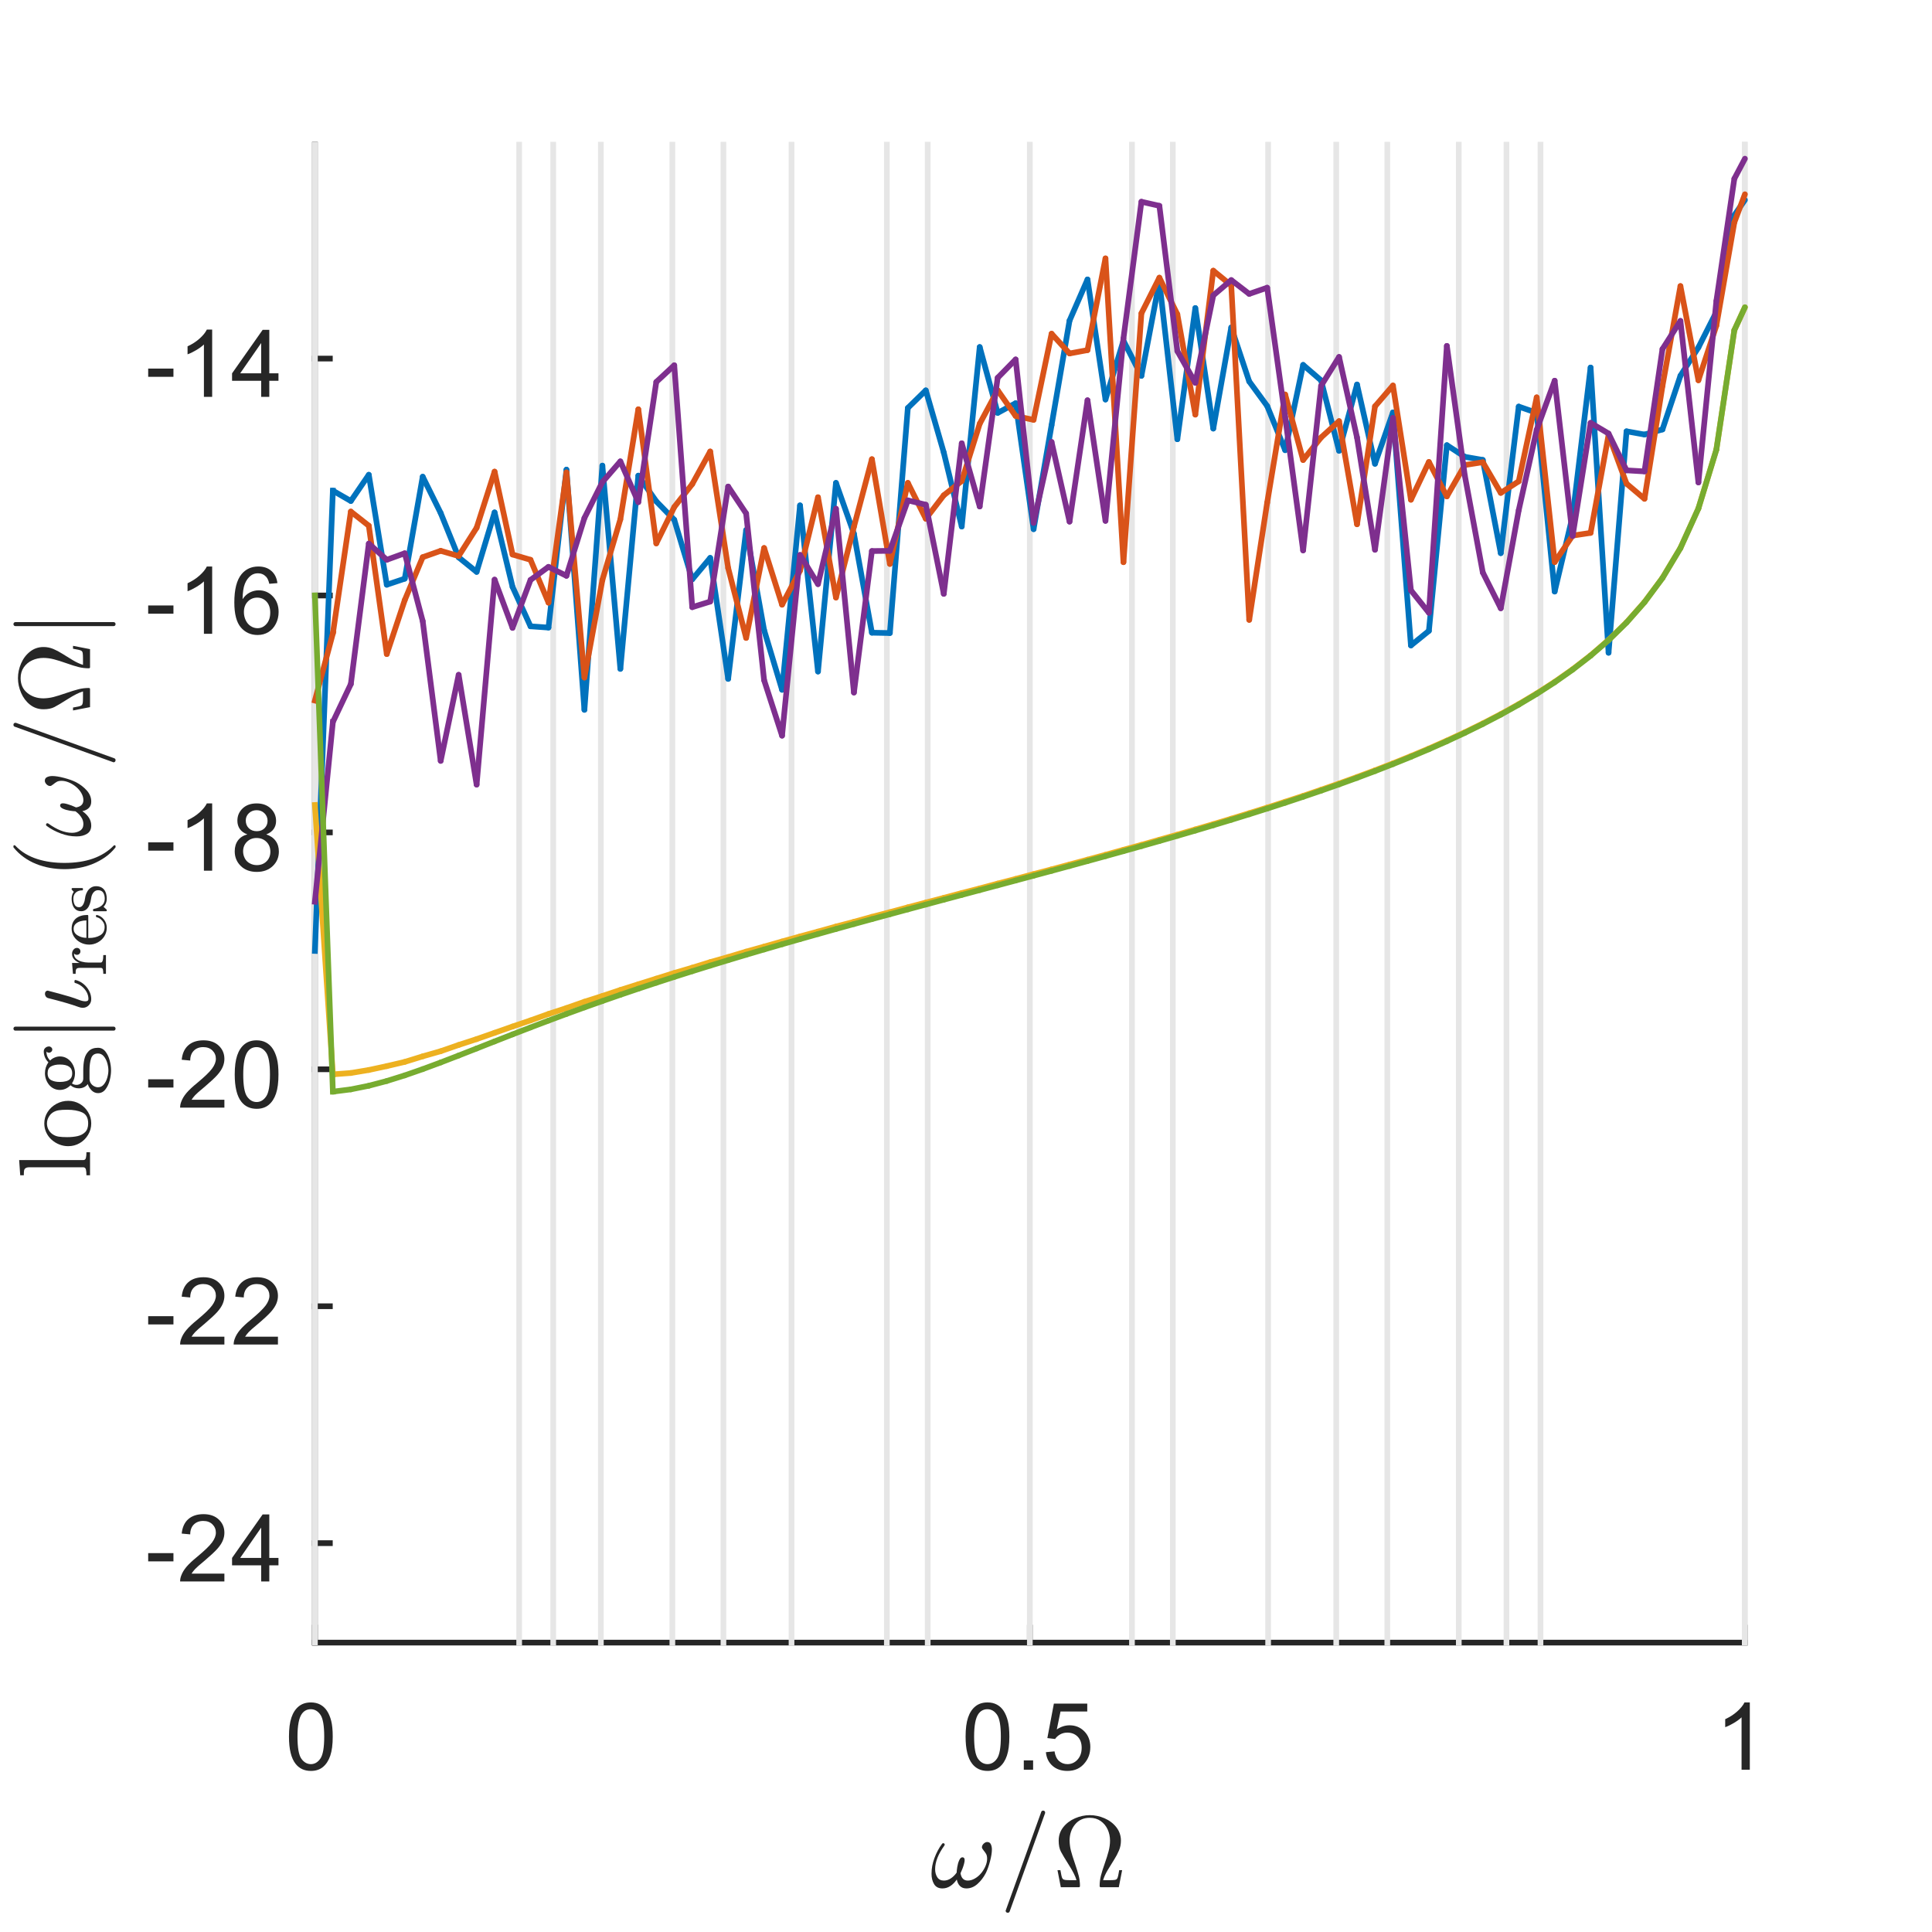 <?xml version="1.0"?>
<!DOCTYPE svg PUBLIC '-//W3C//DTD SVG 1.0//EN'
          'http://www.w3.org/TR/2001/REC-SVG-20010904/DTD/svg10.dtd'>
<svg xmlns:xlink="http://www.w3.org/1999/xlink" style="fill-opacity:1; color-rendering:auto; color-interpolation:auto; text-rendering:auto; stroke:black; stroke-linecap:square; stroke-miterlimit:10; shape-rendering:auto; stroke-opacity:1; fill:black; stroke-dasharray:none; font-weight:normal; stroke-width:1; font-family:'Dialog'; font-style:normal; stroke-linejoin:miter; font-size:12px; stroke-dashoffset:0; image-rendering:auto;" width="227" height="227" xmlns="http://www.w3.org/2000/svg"
><rect width="100%" height="100%" fill="#333333" stroke="none"/><!--Generated by the Batik Graphics2D SVG Generator--><defs id="genericDefs"
  /><g
  ><defs id="defs1"
    ><clipPath clipPathUnits="userSpaceOnUse" id="clipPath1"
      ><path d="M0 0 L227 0 L227 227 L0 227 L0 0 Z"
      /></clipPath
    ></defs
    ><g style="fill:white; stroke:white;"
    ><rect x="0" y="0" width="227" style="clip-path:url(#clipPath1); stroke:none;" height="227"
    /></g
    ><g style="fill:white; text-rendering:optimizeSpeed; color-rendering:optimizeSpeed; image-rendering:optimizeSpeed; shape-rendering:crispEdges; stroke:white; color-interpolation:sRGB;"
    ><rect x="0" width="227" height="227" y="0" style="stroke:none;"
      /><path style="stroke:none;" d="M37 193 L205 193 L205 17 L37 17 Z"
    /></g
    ><g style="fill:rgb(38,38,38); text-rendering:geometricPrecision; image-rendering:optimizeQuality; color-rendering:optimizeQuality; stroke-linejoin:round; stroke:rgb(38,38,38); color-interpolation:linearRGB; stroke-width:0.667;"
    ><line y2="193" style="fill:none;" x1="37" x2="205" y1="193"
      /><line y2="191.24" style="fill:none;" x1="37" x2="37" y1="193"
      /><line y2="191.24" style="fill:none;" x1="121" x2="121" y1="193"
      /><line y2="191.24" style="fill:none;" x1="205" x2="205" y1="193"
    /></g
    ><g transform="translate(37,195.933)" style="font-size:11.333px; fill:rgb(38,38,38); text-rendering:geometricPrecision; image-rendering:optimizeQuality; color-rendering:optimizeQuality; font-family:'SansSerif'; stroke:rgb(38,38,38); color-interpolation:linearRGB;"
    ><path style="stroke:none;" d="M-3.047 8.109 Q-3.047 6.719 -2.758 5.867 Q-2.469 5.016 -1.898 4.555 Q-1.328 4.094 -0.469 4.094 Q0.156 4.094 0.633 4.352 Q1.109 4.609 1.422 5.086 Q1.734 5.562 1.914 6.258 Q2.094 6.953 2.094 8.109 Q2.094 9.5 1.805 10.352 Q1.516 11.203 0.953 11.672 Q0.391 12.141 -0.469 12.141 Q-1.609 12.141 -2.266 11.312 Q-3.047 10.328 -3.047 8.109 ZM-2.047 8.109 Q-2.047 10.062 -1.594 10.703 Q-1.141 11.344 -0.469 11.344 Q0.188 11.344 0.641 10.695 Q1.094 10.047 1.094 8.109 Q1.094 6.172 0.641 5.531 Q0.188 4.891 -0.484 4.891 Q-1.156 4.891 -1.547 5.453 Q-2.047 6.172 -2.047 8.109 Z"
    /></g
    ><g transform="translate(121,195.933)" style="font-size:11.333px; fill:rgb(38,38,38); text-rendering:geometricPrecision; image-rendering:optimizeQuality; color-rendering:optimizeQuality; font-family:'SansSerif'; stroke:rgb(38,38,38); color-interpolation:linearRGB;"
    ><path style="stroke:none;" d="M-7.547 8.109 Q-7.547 6.719 -7.258 5.867 Q-6.969 5.016 -6.398 4.555 Q-5.828 4.094 -4.969 4.094 Q-4.344 4.094 -3.867 4.352 Q-3.391 4.609 -3.078 5.086 Q-2.766 5.562 -2.586 6.258 Q-2.406 6.953 -2.406 8.109 Q-2.406 9.5 -2.695 10.352 Q-2.984 11.203 -3.547 11.672 Q-4.109 12.141 -4.969 12.141 Q-6.109 12.141 -6.766 11.312 Q-7.547 10.328 -7.547 8.109 ZM-6.547 8.109 Q-6.547 10.062 -6.094 10.703 Q-5.641 11.344 -4.969 11.344 Q-4.312 11.344 -3.859 10.695 Q-3.406 10.047 -3.406 8.109 Q-3.406 6.172 -3.859 5.531 Q-4.312 4.891 -4.984 4.891 Q-5.656 4.891 -6.047 5.453 Q-6.547 6.172 -6.547 8.109 ZM-0.709 12 L-0.709 10.906 L0.385 10.906 L0.385 12 L-0.709 12 ZM1.888 9.938 L2.903 9.844 Q3.013 10.594 3.427 10.969 Q3.841 11.344 4.419 11.344 Q5.122 11.344 5.606 10.812 Q6.091 10.281 6.091 9.422 Q6.091 8.594 5.622 8.117 Q5.153 7.641 4.403 7.641 Q3.934 7.641 3.559 7.852 Q3.184 8.062 2.966 8.391 L2.059 8.281 L2.825 4.234 L6.747 4.234 L6.747 5.156 L3.606 5.156 L3.169 7.266 Q3.888 6.781 4.669 6.781 Q5.7 6.781 6.403 7.492 Q7.106 8.203 7.106 9.328 Q7.106 10.406 6.481 11.172 Q5.731 12.141 4.419 12.141 Q3.341 12.141 2.661 11.539 Q1.981 10.938 1.888 9.938 Z"
    /></g
    ><g transform="translate(205,195.933)" style="font-size:11.333px; fill:rgb(38,38,38); text-rendering:geometricPrecision; image-rendering:optimizeQuality; color-rendering:optimizeQuality; font-family:'SansSerif'; stroke:rgb(38,38,38); color-interpolation:linearRGB;"
    ><path style="stroke:none;" d="M0.594 12 L-0.375 12 L-0.375 5.844 Q-0.719 6.172 -1.281 6.508 Q-1.844 6.844 -2.297 7 L-2.297 6.062 Q-1.484 5.688 -0.883 5.148 Q-0.281 4.609 -0.031 4.094 L0.594 4.094 L0.594 12 Z"
    /></g
    ><g transform="translate(121,211.267)" style="font-size:12.467px; fill:rgb(38,38,38); text-rendering:geometricPrecision; image-rendering:optimizeQuality; color-rendering:optimizeQuality; font-family:'mwa_cmmi10'; stroke:rgb(38,38,38); color-interpolation:linearRGB;"
    ><path style="stroke:none;" d="M-10.269 10.613 Q-10.941 10.613 -11.246 10.113 Q-11.55 9.613 -11.55 8.894 Q-11.55 8.409 -11.464 7.956 Q-11.378 7.503 -11.207 7.042 Q-11.035 6.581 -10.816 6.167 Q-10.597 5.753 -10.316 5.378 Q-10.269 5.3 -10.175 5.3 Q-10.097 5.3 -10.05 5.347 Q-10.003 5.394 -10.003 5.456 Q-10.003 5.519 -10.035 5.566 Q-11.128 7.081 -11.128 8.347 Q-11.128 8.894 -10.878 9.292 Q-10.628 9.691 -10.097 9.691 Q-9.66 9.691 -9.269 9.425 Q-8.878 9.159 -8.597 8.753 Q-8.597 8.55 -8.527 8.105 Q-8.457 7.66 -8.3 7.308 Q-8.144 6.956 -7.925 6.956 Q-7.66 6.956 -7.66 7.285 Q-7.66 7.472 -7.738 7.753 Q-7.816 8.034 -7.91 8.277 Q-8.003 8.519 -8.144 8.831 Q-8.003 9.691 -7.285 9.691 Q-6.878 9.691 -6.457 9.448 Q-6.035 9.206 -5.714 8.816 Q-5.394 8.425 -5.207 7.98 Q-5.019 7.535 -5.019 7.128 Q-5.019 6.769 -5.136 6.566 Q-5.253 6.363 -5.441 6.136 Q-5.628 5.91 -5.628 5.785 Q-5.628 5.55 -5.425 5.355 Q-5.222 5.16 -5.003 5.16 Q-4.707 5.16 -4.582 5.425 Q-4.457 5.691 -4.457 6.035 Q-4.457 6.581 -4.675 7.417 Q-4.894 8.253 -5.175 8.816 Q-5.566 9.566 -6.152 10.089 Q-6.738 10.613 -7.457 10.613 Q-7.925 10.613 -8.207 10.331 Q-8.488 10.05 -8.582 9.566 Q-8.91 10.05 -9.339 10.331 Q-9.769 10.613 -10.269 10.613 Z"
      /><path style="stroke:none;" d="M-2.843 13.238 Q-2.843 13.191 -2.827 13.191 L1.345 1.613 Q1.36 1.55 1.423 1.511 Q1.485 1.472 1.563 1.472 Q1.673 1.472 1.735 1.534 Q1.798 1.597 1.798 1.706 L1.798 1.753 L-2.374 13.331 Q-2.437 13.472 -2.593 13.472 Q-2.702 13.472 -2.773 13.402 Q-2.843 13.331 -2.843 13.238 Z"
      /><path style="stroke:none;" d="M3.64 10.472 L3.25 8.472 L3.593 8.472 Q3.656 8.831 3.711 9.097 Q3.765 9.363 3.851 9.472 Q3.937 9.581 4.125 9.613 Q4.312 9.644 4.75 9.644 L5.484 9.644 Q5.297 8.972 4.601 7.878 Q3.906 6.785 3.648 6.285 Q3.39 5.785 3.39 5.003 Q3.39 4.097 3.929 3.417 Q4.468 2.738 5.32 2.37 Q6.172 2.003 7.047 2.003 Q7.922 2.003 8.773 2.37 Q9.625 2.738 10.164 3.425 Q10.703 4.113 10.703 5.003 Q10.703 5.613 10.476 6.152 Q10.25 6.691 9.906 7.23 Q9.562 7.769 9.164 8.433 Q8.765 9.097 8.609 9.644 L9.343 9.644 Q9.781 9.644 9.976 9.613 Q10.172 9.581 10.25 9.472 Q10.328 9.363 10.383 9.097 Q10.437 8.831 10.5 8.472 L10.843 8.472 L10.453 10.472 L8.328 10.472 Q8.203 10.472 8.203 10.316 Q8.203 9.706 8.351 9.12 Q8.5 8.534 8.797 7.699 Q9.093 6.863 9.258 6.23 Q9.422 5.597 9.422 5.003 Q9.422 4.285 9.14 3.675 Q8.859 3.066 8.32 2.691 Q7.781 2.316 7.047 2.316 Q5.953 2.316 5.312 3.097 Q4.672 3.878 4.672 5.003 Q4.687 5.628 4.828 6.175 Q4.968 6.722 5.281 7.628 Q5.593 8.534 5.742 9.12 Q5.89 9.706 5.89 10.316 Q5.89 10.472 5.765 10.472 L3.64 10.472 Z"
    /></g
    ><g style="fill:rgb(38,38,38); text-rendering:geometricPrecision; image-rendering:optimizeQuality; color-rendering:optimizeQuality; stroke-linejoin:round; stroke:rgb(38,38,38); color-interpolation:linearRGB; stroke-width:0.667;"
    ><line y2="17" style="fill:none;" x1="37" x2="37" y1="193"
      /><line y2="181.312" style="fill:none;" x1="37" x2="38.76" y1="181.312"
      /><line y2="153.475" style="fill:none;" x1="37" x2="38.76" y1="153.475"
      /><line y2="125.639" style="fill:none;" x1="37" x2="38.76" y1="125.639"
      /><line y2="97.803" style="fill:none;" x1="37" x2="38.76" y1="97.803"
      /><line y2="69.967" style="fill:none;" x1="37" x2="38.76" y1="69.967"
      /><line y2="42.131" style="fill:none;" x1="37" x2="38.76" y1="42.131"
    /></g
    ><g transform="translate(34.067,181.312)" style="font-size:11.333px; fill:rgb(38,38,38); text-rendering:geometricPrecision; image-rendering:optimizeQuality; color-rendering:optimizeQuality; font-family:'SansSerif'; stroke:rgb(38,38,38); color-interpolation:linearRGB;"
    ><path style="stroke:none;" d="M-16.656 2.141 L-16.656 1.172 L-13.688 1.172 L-13.688 2.141 L-16.656 2.141 ZM-7.702 3.578 L-7.702 4.5 L-12.905 4.5 Q-12.905 4.156 -12.78 3.828 Q-12.592 3.297 -12.155 2.781 Q-11.717 2.266 -10.889 1.594 Q-9.608 0.531 -9.155 -0.078 Q-8.702 -0.688 -8.702 -1.234 Q-8.702 -1.812 -9.108 -2.211 Q-9.514 -2.609 -10.186 -2.609 Q-10.873 -2.609 -11.295 -2.188 Q-11.717 -1.766 -11.717 -1.031 L-12.717 -1.125 Q-12.608 -2.234 -11.944 -2.82 Q-11.28 -3.406 -10.155 -3.406 Q-9.03 -3.406 -8.366 -2.781 Q-7.702 -2.156 -7.702 -1.219 Q-7.702 -0.75 -7.897 -0.289 Q-8.092 0.172 -8.537 0.672 Q-8.983 1.172 -10.03 2.062 Q-10.905 2.781 -11.147 3.047 Q-11.389 3.312 -11.561 3.578 L-7.702 3.578 ZM-3.379 4.5 L-3.379 2.609 L-6.801 2.609 L-6.801 1.734 L-3.207 -3.375 L-2.426 -3.375 L-2.426 1.734 L-1.348 1.734 L-1.348 2.609 L-2.426 2.609 L-2.426 4.5 L-3.379 4.5 ZM-3.379 1.734 L-3.379 -1.828 L-5.848 1.734 L-3.379 1.734 Z"
    /></g
    ><g transform="translate(34.067,153.475)" style="font-size:11.333px; fill:rgb(38,38,38); text-rendering:geometricPrecision; image-rendering:optimizeQuality; color-rendering:optimizeQuality; font-family:'SansSerif'; stroke:rgb(38,38,38); color-interpolation:linearRGB;"
    ><path style="stroke:none;" d="M-16.656 2.141 L-16.656 1.172 L-13.688 1.172 L-13.688 2.141 L-16.656 2.141 ZM-7.702 3.578 L-7.702 4.5 L-12.905 4.5 Q-12.905 4.156 -12.78 3.828 Q-12.592 3.297 -12.155 2.781 Q-11.717 2.266 -10.889 1.594 Q-9.608 0.531 -9.155 -0.078 Q-8.702 -0.688 -8.702 -1.234 Q-8.702 -1.812 -9.108 -2.211 Q-9.514 -2.609 -10.186 -2.609 Q-10.873 -2.609 -11.295 -2.188 Q-11.717 -1.766 -11.717 -1.031 L-12.717 -1.125 Q-12.608 -2.234 -11.944 -2.82 Q-11.28 -3.406 -10.155 -3.406 Q-9.03 -3.406 -8.366 -2.781 Q-7.702 -2.156 -7.702 -1.219 Q-7.702 -0.75 -7.897 -0.289 Q-8.092 0.172 -8.537 0.672 Q-8.983 1.172 -10.03 2.062 Q-10.905 2.781 -11.147 3.047 Q-11.389 3.312 -11.561 3.578 L-7.702 3.578 ZM-1.41 3.578 L-1.41 4.5 L-6.613 4.5 Q-6.613 4.156 -6.488 3.828 Q-6.301 3.297 -5.863 2.781 Q-5.426 2.266 -4.598 1.594 Q-3.316 0.531 -2.863 -0.078 Q-2.41 -0.688 -2.41 -1.234 Q-2.41 -1.812 -2.816 -2.211 Q-3.223 -2.609 -3.894 -2.609 Q-4.582 -2.609 -5.004 -2.188 Q-5.426 -1.766 -5.426 -1.031 L-6.426 -1.125 Q-6.316 -2.234 -5.652 -2.82 Q-4.988 -3.406 -3.863 -3.406 Q-2.738 -3.406 -2.074 -2.781 Q-1.41 -2.156 -1.41 -1.219 Q-1.41 -0.75 -1.605 -0.289 Q-1.801 0.172 -2.246 0.672 Q-2.691 1.172 -3.738 2.062 Q-4.613 2.781 -4.855 3.047 Q-5.098 3.312 -5.269 3.578 L-1.41 3.578 Z"
    /></g
    ><g transform="translate(34.067,125.639)" style="font-size:11.333px; fill:rgb(38,38,38); text-rendering:geometricPrecision; image-rendering:optimizeQuality; color-rendering:optimizeQuality; font-family:'SansSerif'; stroke:rgb(38,38,38); color-interpolation:linearRGB;"
    ><path style="stroke:none;" d="M-16.656 2.141 L-16.656 1.172 L-13.688 1.172 L-13.688 2.141 L-16.656 2.141 ZM-7.702 3.578 L-7.702 4.5 L-12.905 4.5 Q-12.905 4.156 -12.78 3.828 Q-12.592 3.297 -12.155 2.781 Q-11.717 2.266 -10.889 1.594 Q-9.608 0.531 -9.155 -0.078 Q-8.702 -0.688 -8.702 -1.234 Q-8.702 -1.812 -9.108 -2.211 Q-9.514 -2.609 -10.186 -2.609 Q-10.873 -2.609 -11.295 -2.188 Q-11.717 -1.766 -11.717 -1.031 L-12.717 -1.125 Q-12.608 -2.234 -11.944 -2.82 Q-11.28 -3.406 -10.155 -3.406 Q-9.03 -3.406 -8.366 -2.781 Q-7.702 -2.156 -7.702 -1.219 Q-7.702 -0.75 -7.897 -0.289 Q-8.092 0.172 -8.537 0.672 Q-8.983 1.172 -10.03 2.062 Q-10.905 2.781 -11.147 3.047 Q-11.389 3.312 -11.561 3.578 L-7.702 3.578 ZM-6.488 0.609 Q-6.488 -0.781 -6.199 -1.633 Q-5.91 -2.484 -5.34 -2.945 Q-4.769 -3.406 -3.91 -3.406 Q-3.285 -3.406 -2.809 -3.148 Q-2.332 -2.891 -2.019 -2.414 Q-1.707 -1.938 -1.527 -1.242 Q-1.348 -0.547 -1.348 0.609 Q-1.348 2 -1.637 2.852 Q-1.926 3.703 -2.488 4.172 Q-3.051 4.641 -3.91 4.641 Q-5.051 4.641 -5.707 3.812 Q-6.488 2.828 -6.488 0.609 ZM-5.488 0.609 Q-5.488 2.562 -5.035 3.203 Q-4.582 3.844 -3.91 3.844 Q-3.254 3.844 -2.801 3.195 Q-2.348 2.547 -2.348 0.609 Q-2.348 -1.328 -2.801 -1.969 Q-3.254 -2.609 -3.926 -2.609 Q-4.598 -2.609 -4.988 -2.047 Q-5.488 -1.328 -5.488 0.609 Z"
    /></g
    ><g transform="translate(34.067,97.803)" style="font-size:11.333px; fill:rgb(38,38,38); text-rendering:geometricPrecision; image-rendering:optimizeQuality; color-rendering:optimizeQuality; font-family:'SansSerif'; stroke:rgb(38,38,38); color-interpolation:linearRGB;"
    ><path style="stroke:none;" d="M-16.656 2.141 L-16.656 1.172 L-13.688 1.172 L-13.688 2.141 L-16.656 2.141 ZM-9.139 4.5 L-10.108 4.5 L-10.108 -1.656 Q-10.452 -1.328 -11.014 -0.992 Q-11.577 -0.656 -12.03 -0.5 L-12.03 -1.438 Q-11.217 -1.812 -10.616 -2.352 Q-10.014 -2.891 -9.764 -3.406 L-9.139 -3.406 L-9.139 4.5 ZM-5.004 0.234 Q-5.598 0.016 -5.887 -0.398 Q-6.176 -0.812 -6.176 -1.375 Q-6.176 -2.234 -5.559 -2.82 Q-4.941 -3.406 -3.91 -3.406 Q-2.879 -3.406 -2.254 -2.805 Q-1.629 -2.203 -1.629 -1.344 Q-1.629 -0.797 -1.918 -0.391 Q-2.207 0.016 -2.785 0.234 Q-2.066 0.469 -1.684 0.992 Q-1.301 1.516 -1.301 2.25 Q-1.301 3.266 -2.019 3.953 Q-2.738 4.641 -3.894 4.641 Q-5.066 4.641 -5.777 3.945 Q-6.488 3.25 -6.488 2.219 Q-6.488 1.453 -6.105 0.938 Q-5.723 0.422 -5.004 0.234 ZM-5.191 -1.406 Q-5.191 -0.844 -4.832 -0.492 Q-4.473 -0.141 -3.894 -0.141 Q-3.332 -0.141 -2.98 -0.492 Q-2.629 -0.844 -2.629 -1.359 Q-2.629 -1.891 -2.996 -2.25 Q-3.363 -2.609 -3.91 -2.609 Q-4.457 -2.609 -4.824 -2.258 Q-5.191 -1.906 -5.191 -1.406 ZM-5.504 2.234 Q-5.504 2.641 -5.309 3.031 Q-5.113 3.422 -4.723 3.633 Q-4.332 3.844 -3.894 3.844 Q-3.191 3.844 -2.746 3.398 Q-2.301 2.953 -2.301 2.266 Q-2.301 1.562 -2.762 1.109 Q-3.223 0.656 -3.926 0.656 Q-4.598 0.656 -5.051 1.102 Q-5.504 1.547 -5.504 2.234 Z"
    /></g
    ><g transform="translate(34.067,69.967)" style="font-size:11.333px; fill:rgb(38,38,38); text-rendering:geometricPrecision; image-rendering:optimizeQuality; color-rendering:optimizeQuality; font-family:'SansSerif'; stroke:rgb(38,38,38); color-interpolation:linearRGB;"
    ><path style="stroke:none;" d="M-16.656 2.141 L-16.656 1.172 L-13.688 1.172 L-13.688 2.141 L-16.656 2.141 ZM-9.139 4.5 L-10.108 4.5 L-10.108 -1.656 Q-10.452 -1.328 -11.014 -0.992 Q-11.577 -0.656 -12.03 -0.5 L-12.03 -1.438 Q-11.217 -1.812 -10.616 -2.352 Q-10.014 -2.891 -9.764 -3.406 L-9.139 -3.406 L-9.139 4.5 ZM-1.473 -1.453 L-2.426 -1.375 Q-2.551 -1.938 -2.801 -2.203 Q-3.191 -2.609 -3.754 -2.609 Q-4.223 -2.609 -4.566 -2.359 Q-5.035 -2.016 -5.293 -1.383 Q-5.551 -0.75 -5.566 0.438 Q-5.223 -0.094 -4.715 -0.352 Q-4.207 -0.609 -3.66 -0.609 Q-2.691 -0.609 -2.012 0.102 Q-1.332 0.812 -1.332 1.938 Q-1.332 2.688 -1.652 3.32 Q-1.973 3.953 -2.527 4.297 Q-3.082 4.641 -3.801 4.641 Q-5.004 4.641 -5.769 3.75 Q-6.535 2.859 -6.535 0.812 Q-6.535 -1.469 -5.691 -2.5 Q-4.941 -3.406 -3.707 -3.406 Q-2.769 -3.406 -2.176 -2.883 Q-1.582 -2.359 -1.473 -1.453 ZM-5.41 1.953 Q-5.41 2.453 -5.199 2.906 Q-4.988 3.359 -4.605 3.602 Q-4.223 3.844 -3.816 3.844 Q-3.191 3.844 -2.754 3.344 Q-2.316 2.844 -2.316 2 Q-2.316 1.188 -2.754 0.719 Q-3.191 0.25 -3.848 0.25 Q-4.504 0.25 -4.957 0.719 Q-5.41 1.188 -5.41 1.953 Z"
    /></g
    ><g transform="translate(34.067,42.131)" style="font-size:11.333px; fill:rgb(38,38,38); text-rendering:geometricPrecision; image-rendering:optimizeQuality; color-rendering:optimizeQuality; font-family:'SansSerif'; stroke:rgb(38,38,38); color-interpolation:linearRGB;"
    ><path style="stroke:none;" d="M-16.656 2.141 L-16.656 1.172 L-13.688 1.172 L-13.688 2.141 L-16.656 2.141 ZM-9.139 4.5 L-10.108 4.5 L-10.108 -1.656 Q-10.452 -1.328 -11.014 -0.992 Q-11.577 -0.656 -12.03 -0.5 L-12.03 -1.438 Q-11.217 -1.812 -10.616 -2.352 Q-10.014 -2.891 -9.764 -3.406 L-9.139 -3.406 L-9.139 4.5 ZM-3.379 4.5 L-3.379 2.609 L-6.801 2.609 L-6.801 1.734 L-3.207 -3.375 L-2.426 -3.375 L-2.426 1.734 L-1.348 1.734 L-1.348 2.609 L-2.426 2.609 L-2.426 4.5 L-3.379 4.5 ZM-3.379 1.734 L-3.379 -1.828 L-5.848 1.734 L-3.379 1.734 Z"
    /></g
    ><g transform="translate(15.067,105) rotate(-90)" style="font-size:12.467px; fill:rgb(38,38,38); text-rendering:geometricPrecision; image-rendering:optimizeQuality; color-rendering:optimizeQuality; font-family:'mwa_cmr10'; stroke:rgb(38,38,38); color-interpolation:linearRGB;"
    ><path style="stroke:none;" d="M-33.086 -4.488 L-33.086 -4.91 Q-32.68 -4.91 -32.414 -4.972 Q-32.149 -5.035 -32.149 -5.285 L-32.149 -11.597 Q-32.149 -11.91 -32.25 -12.058 Q-32.352 -12.207 -32.532 -12.238 Q-32.711 -12.269 -33.086 -12.269 L-33.086 -12.691 L-31.305 -12.816 L-31.305 -5.285 Q-31.305 -5.035 -31.047 -4.972 Q-30.789 -4.91 -30.383 -4.91 L-30.383 -4.488 L-33.086 -4.488 Z"
      /><path style="stroke:none;" d="M-26.998 -4.347 Q-27.717 -4.347 -28.334 -4.715 Q-28.951 -5.082 -29.311 -5.699 Q-29.67 -6.316 -29.67 -7.051 Q-29.67 -7.597 -29.467 -8.105 Q-29.264 -8.613 -28.904 -9.011 Q-28.545 -9.41 -28.053 -9.636 Q-27.561 -9.863 -26.998 -9.863 Q-26.264 -9.863 -25.654 -9.472 Q-25.045 -9.082 -24.694 -8.433 Q-24.342 -7.785 -24.342 -7.051 Q-24.342 -6.316 -24.701 -5.699 Q-25.061 -5.082 -25.67 -4.715 Q-26.279 -4.347 -26.998 -4.347 ZM-26.998 -4.707 Q-26.029 -4.707 -25.709 -5.402 Q-25.389 -6.097 -25.389 -7.176 Q-25.389 -7.785 -25.451 -8.175 Q-25.514 -8.566 -25.733 -8.894 Q-25.873 -9.097 -26.084 -9.246 Q-26.295 -9.394 -26.522 -9.472 Q-26.748 -9.55 -26.998 -9.55 Q-27.373 -9.55 -27.709 -9.379 Q-28.045 -9.207 -28.264 -8.894 Q-28.498 -8.55 -28.553 -8.144 Q-28.608 -7.738 -28.608 -7.176 Q-28.608 -6.504 -28.49 -5.965 Q-28.373 -5.426 -28.022 -5.066 Q-27.67 -4.707 -26.998 -4.707 Z"
      /><path style="stroke:none;" d="M-23.437 -3.55 Q-23.437 -3.972 -23.124 -4.293 Q-22.812 -4.613 -22.374 -4.754 Q-22.624 -4.941 -22.749 -5.215 Q-22.874 -5.488 -22.874 -5.801 Q-22.874 -6.363 -22.515 -6.785 Q-23.062 -7.332 -23.062 -8.035 Q-23.062 -8.41 -22.905 -8.738 Q-22.749 -9.066 -22.46 -9.3 Q-22.171 -9.535 -21.82 -9.66 Q-21.468 -9.785 -21.093 -9.785 Q-20.39 -9.785 -19.812 -9.379 Q-19.562 -9.644 -19.226 -9.785 Q-18.89 -9.925 -18.53 -9.925 Q-18.28 -9.925 -18.116 -9.738 Q-17.952 -9.55 -17.952 -9.3 Q-17.952 -9.16 -18.062 -9.043 Q-18.171 -8.925 -18.312 -8.925 Q-18.468 -8.925 -18.577 -9.043 Q-18.687 -9.16 -18.687 -9.3 Q-18.687 -9.519 -18.546 -9.613 Q-19.171 -9.613 -19.609 -9.175 Q-19.39 -8.972 -19.257 -8.652 Q-19.124 -8.332 -19.124 -8.035 Q-19.124 -7.519 -19.405 -7.113 Q-19.687 -6.707 -20.148 -6.48 Q-20.609 -6.254 -21.093 -6.254 Q-21.749 -6.254 -22.296 -6.613 Q-22.468 -6.379 -22.468 -6.082 Q-22.468 -5.769 -22.257 -5.527 Q-22.046 -5.285 -21.734 -5.285 L-20.749 -5.285 Q-20.03 -5.285 -19.46 -5.16 Q-18.89 -5.035 -18.499 -4.644 Q-18.109 -4.254 -18.109 -3.55 Q-18.109 -3.019 -18.554 -2.675 Q-18.999 -2.332 -19.616 -2.175 Q-20.234 -2.019 -20.765 -2.019 Q-21.296 -2.019 -21.921 -2.175 Q-22.546 -2.332 -22.991 -2.675 Q-23.437 -3.019 -23.437 -3.55 ZM-22.749 -3.55 Q-22.749 -3.144 -22.421 -2.871 Q-22.093 -2.597 -21.632 -2.465 Q-21.171 -2.332 -20.765 -2.332 Q-20.359 -2.332 -19.898 -2.465 Q-19.437 -2.597 -19.109 -2.871 Q-18.78 -3.144 -18.78 -3.55 Q-18.78 -4.176 -19.359 -4.363 Q-19.937 -4.551 -20.749 -4.551 L-21.734 -4.551 Q-22.015 -4.551 -22.241 -4.418 Q-22.468 -4.285 -22.609 -4.043 Q-22.749 -3.8 -22.749 -3.55 ZM-21.093 -6.582 Q-20.077 -6.582 -20.077 -8.035 Q-20.077 -8.66 -20.296 -9.066 Q-20.515 -9.472 -21.093 -9.472 Q-21.687 -9.472 -21.905 -9.066 Q-22.124 -8.66 -22.124 -8.035 Q-22.124 -7.629 -22.038 -7.308 Q-21.952 -6.988 -21.734 -6.785 Q-21.515 -6.582 -21.093 -6.582 Z"
      /><path style="stroke:none;" d="M-16.094 -1.707 L-16.094 -13.269 Q-16.094 -13.363 -16.024 -13.425 Q-15.953 -13.488 -15.86 -13.488 Q-15.766 -13.488 -15.696 -13.425 Q-15.625 -13.363 -15.625 -13.269 L-15.625 -1.707 Q-15.625 -1.613 -15.696 -1.55 Q-15.766 -1.488 -15.86 -1.488 Q-15.953 -1.488 -16.024 -1.55 Q-16.094 -1.613 -16.094 -1.707 Z"
      /><path style="stroke:none;" d="M-13.412 -5.347 Q-13.412 -5.566 -13.319 -5.816 Q-12.85 -7.097 -12.272 -9.41 Q-12.225 -9.582 -12.084 -9.683 Q-11.944 -9.785 -11.772 -9.785 Q-11.6 -9.785 -11.498 -9.691 Q-11.397 -9.597 -11.397 -9.441 Q-11.397 -9.41 -11.428 -9.332 Q-11.553 -8.847 -11.74 -8.144 Q-11.928 -7.441 -12.1 -6.879 Q-12.272 -6.316 -12.49 -5.754 Q-12.647 -5.347 -12.647 -5.035 Q-12.647 -4.676 -12.381 -4.676 Q-11.944 -4.676 -11.553 -4.894 Q-11.162 -5.113 -10.881 -5.472 Q-10.6 -5.832 -10.49 -6.254 Q-10.475 -6.316 -10.397 -6.316 L-10.256 -6.316 Q-10.209 -6.316 -10.178 -6.285 Q-10.147 -6.254 -10.147 -6.222 Q-10.147 -6.207 -10.147 -6.176 Q-10.272 -5.676 -10.608 -5.261 Q-10.944 -4.847 -11.42 -4.597 Q-11.897 -4.347 -12.397 -4.347 Q-12.819 -4.347 -13.115 -4.636 Q-13.412 -4.926 -13.412 -5.347 Z"
      /><path style="stroke:none;" d="M-9.422 -2.618 L-9.422 -2.931 Q-9.109 -2.931 -8.914 -2.977 Q-8.719 -3.024 -8.719 -3.227 L-8.719 -5.681 Q-8.719 -5.915 -8.789 -6.024 Q-8.859 -6.134 -9 -6.157 Q-9.14 -6.181 -9.422 -6.181 L-9.422 -6.493 L-8.14 -6.602 L-8.14 -5.712 Q-7.984 -6.102 -7.719 -6.352 Q-7.453 -6.602 -7.078 -6.602 Q-6.797 -6.602 -6.586 -6.438 Q-6.375 -6.274 -6.375 -6.024 Q-6.375 -5.852 -6.492 -5.735 Q-6.609 -5.618 -6.781 -5.618 Q-6.953 -5.618 -7.07 -5.735 Q-7.187 -5.852 -7.187 -6.024 Q-7.187 -6.259 -7.016 -6.368 L-7.078 -6.368 Q-7.437 -6.368 -7.664 -6.102 Q-7.891 -5.837 -7.992 -5.446 Q-8.094 -5.056 -8.094 -4.696 L-8.094 -3.227 Q-8.094 -2.931 -7.219 -2.931 L-7.219 -2.618 L-9.422 -2.618 Z"
      /><path style="stroke:none;" d="M-4.004 -2.524 Q-4.551 -2.524 -5.004 -2.806 Q-5.457 -3.087 -5.723 -3.571 Q-5.988 -4.056 -5.988 -4.587 Q-5.988 -5.118 -5.746 -5.595 Q-5.504 -6.071 -5.074 -6.36 Q-4.644 -6.649 -4.129 -6.649 Q-3.707 -6.649 -3.402 -6.509 Q-3.098 -6.368 -2.902 -6.126 Q-2.707 -5.884 -2.605 -5.548 Q-2.504 -5.212 -2.504 -4.821 Q-2.504 -4.696 -2.598 -4.696 L-5.207 -4.696 L-5.207 -4.602 Q-5.207 -3.852 -4.902 -3.313 Q-4.598 -2.774 -3.91 -2.774 Q-3.644 -2.774 -3.41 -2.899 Q-3.176 -3.024 -2.996 -3.243 Q-2.816 -3.462 -2.769 -3.712 Q-2.754 -3.743 -2.73 -3.767 Q-2.707 -3.79 -2.676 -3.79 L-2.598 -3.79 Q-2.504 -3.79 -2.504 -3.681 Q-2.629 -3.165 -3.051 -2.845 Q-3.473 -2.524 -4.004 -2.524 ZM-5.191 -4.915 L-3.144 -4.915 Q-3.144 -5.259 -3.238 -5.602 Q-3.332 -5.946 -3.551 -6.181 Q-3.769 -6.415 -4.129 -6.415 Q-4.629 -6.415 -4.91 -5.938 Q-5.191 -5.462 -5.191 -4.915 Z"
      /><path style="stroke:none;" d="M-2.063 -2.587 L-2.063 -4.056 Q-2.063 -4.134 -1.985 -4.134 L-1.875 -4.134 Q-1.813 -4.134 -1.797 -4.056 Q-1.547 -2.759 -0.594 -2.759 Q-0.157 -2.759 0.125 -2.946 Q0.406 -3.134 0.406 -3.54 Q0.406 -3.837 0.187 -4.04 Q-0.032 -4.243 -0.344 -4.321 L-0.938 -4.431 Q-1.25 -4.509 -1.5 -4.641 Q-1.75 -4.774 -1.907 -5.001 Q-2.063 -5.227 -2.063 -5.524 Q-2.063 -5.931 -1.852 -6.181 Q-1.641 -6.431 -1.305 -6.54 Q-0.969 -6.649 -0.594 -6.649 Q-0.125 -6.649 0.218 -6.399 L0.468 -6.634 Q0.468 -6.649 0.515 -6.649 L0.578 -6.649 Q0.609 -6.649 0.632 -6.626 Q0.656 -6.602 0.656 -6.571 L0.656 -5.399 Q0.656 -5.321 0.578 -5.321 L0.468 -5.321 Q0.39 -5.321 0.39 -5.399 Q0.39 -5.868 0.133 -6.157 Q-0.125 -6.446 -0.594 -6.446 Q-1 -6.446 -1.297 -6.298 Q-1.594 -6.149 -1.594 -5.774 Q-1.594 -5.524 -1.383 -5.368 Q-1.172 -5.212 -0.875 -5.134 L-0.266 -5.024 Q0.031 -4.946 0.297 -4.782 Q0.562 -4.618 0.718 -4.36 Q0.875 -4.102 0.875 -3.79 Q0.875 -3.462 0.765 -3.22 Q0.656 -2.977 0.453 -2.821 Q0.25 -2.665 -0.024 -2.595 Q-0.297 -2.524 -0.594 -2.524 Q-1.157 -2.524 -1.547 -2.899 L-1.875 -2.54 Q-1.875 -2.524 -1.922 -2.524 L-1.985 -2.524 Q-2.063 -2.524 -2.063 -2.587 Z"
      /><path style="stroke:none;" d="M5.425 -1.504 Q4.753 -2.035 4.276 -2.722 Q3.8 -3.41 3.487 -4.183 Q3.175 -4.957 3.026 -5.801 Q2.878 -6.644 2.878 -7.488 Q2.878 -8.347 3.026 -9.191 Q3.175 -10.035 3.487 -10.816 Q3.8 -11.597 4.292 -12.277 Q4.784 -12.957 5.425 -13.472 Q5.425 -13.488 5.487 -13.488 L5.596 -13.488 Q5.628 -13.488 5.659 -13.457 Q5.69 -13.425 5.69 -13.379 Q5.69 -13.332 5.675 -13.3 Q5.081 -12.738 4.69 -12.082 Q4.3 -11.425 4.065 -10.683 Q3.831 -9.941 3.721 -9.144 Q3.612 -8.347 3.612 -7.488 Q3.612 -3.675 5.659 -1.691 Q5.69 -1.66 5.69 -1.597 Q5.69 -1.566 5.659 -1.527 Q5.628 -1.488 5.596 -1.488 L5.487 -1.488 Q5.425 -1.488 5.425 -1.504 Z"
      /><path style="stroke:none;" d="M8.007 -4.347 Q7.335 -4.347 7.031 -4.847 Q6.726 -5.347 6.726 -6.066 Q6.726 -6.551 6.812 -7.004 Q6.898 -7.457 7.07 -7.918 Q7.242 -8.379 7.46 -8.793 Q7.679 -9.207 7.96 -9.582 Q8.007 -9.66 8.101 -9.66 Q8.179 -9.66 8.226 -9.613 Q8.273 -9.566 8.273 -9.504 Q8.273 -9.441 8.242 -9.394 Q7.148 -7.879 7.148 -6.613 Q7.148 -6.066 7.398 -5.668 Q7.648 -5.269 8.179 -5.269 Q8.617 -5.269 9.007 -5.535 Q9.398 -5.801 9.679 -6.207 Q9.679 -6.41 9.749 -6.855 Q9.82 -7.301 9.976 -7.652 Q10.132 -8.004 10.351 -8.004 Q10.617 -8.004 10.617 -7.676 Q10.617 -7.488 10.538 -7.207 Q10.46 -6.926 10.367 -6.683 Q10.273 -6.441 10.132 -6.129 Q10.273 -5.269 10.992 -5.269 Q11.398 -5.269 11.82 -5.511 Q12.242 -5.754 12.562 -6.144 Q12.882 -6.535 13.07 -6.98 Q13.257 -7.426 13.257 -7.832 Q13.257 -8.191 13.14 -8.394 Q13.023 -8.597 12.835 -8.824 Q12.648 -9.05 12.648 -9.175 Q12.648 -9.41 12.851 -9.605 Q13.054 -9.8 13.273 -9.8 Q13.57 -9.8 13.695 -9.535 Q13.82 -9.269 13.82 -8.925 Q13.82 -8.379 13.601 -7.543 Q13.382 -6.707 13.101 -6.144 Q12.71 -5.394 12.124 -4.871 Q11.538 -4.347 10.82 -4.347 Q10.351 -4.347 10.07 -4.629 Q9.788 -4.91 9.695 -5.394 Q9.367 -4.91 8.937 -4.629 Q8.507 -4.347 8.007 -4.347 Z"
      /><path style="stroke:none;" d="M15.433 -1.722 Q15.433 -1.769 15.449 -1.769 L19.621 -13.347 Q19.636 -13.41 19.699 -13.449 Q19.761 -13.488 19.839 -13.488 Q19.949 -13.488 20.011 -13.425 Q20.074 -13.363 20.074 -13.254 L20.074 -13.207 L15.902 -1.629 Q15.839 -1.488 15.683 -1.488 Q15.574 -1.488 15.503 -1.558 Q15.433 -1.629 15.433 -1.722 Z"
      /><path style="stroke:none;" d="M21.916 -4.488 L21.526 -6.488 L21.869 -6.488 Q21.932 -6.129 21.987 -5.863 Q22.041 -5.597 22.127 -5.488 Q22.213 -5.379 22.401 -5.347 Q22.588 -5.316 23.026 -5.316 L23.76 -5.316 Q23.573 -5.988 22.877 -7.082 Q22.182 -8.175 21.924 -8.675 Q21.666 -9.175 21.666 -9.957 Q21.666 -10.863 22.206 -11.543 Q22.744 -12.222 23.596 -12.59 Q24.448 -12.957 25.323 -12.957 Q26.198 -12.957 27.049 -12.59 Q27.901 -12.222 28.44 -11.535 Q28.979 -10.847 28.979 -9.957 Q28.979 -9.347 28.752 -8.808 Q28.526 -8.269 28.182 -7.73 Q27.838 -7.191 27.44 -6.527 Q27.041 -5.863 26.885 -5.316 L27.619 -5.316 Q28.057 -5.316 28.252 -5.347 Q28.448 -5.379 28.526 -5.488 Q28.604 -5.597 28.659 -5.863 Q28.713 -6.129 28.776 -6.488 L29.119 -6.488 L28.729 -4.488 L26.604 -4.488 Q26.479 -4.488 26.479 -4.644 Q26.479 -5.254 26.627 -5.84 Q26.776 -6.426 27.073 -7.261 Q27.369 -8.097 27.534 -8.73 Q27.698 -9.363 27.698 -9.957 Q27.698 -10.675 27.416 -11.285 Q27.135 -11.894 26.596 -12.269 Q26.057 -12.644 25.323 -12.644 Q24.229 -12.644 23.588 -11.863 Q22.948 -11.082 22.948 -9.957 Q22.963 -9.332 23.104 -8.785 Q23.244 -8.238 23.557 -7.332 Q23.869 -6.426 24.018 -5.84 Q24.166 -5.254 24.166 -4.644 Q24.166 -4.488 24.041 -4.488 L21.916 -4.488 Z"
      /><path style="stroke:none;" d="M31.436 -1.707 L31.436 -13.269 Q31.436 -13.363 31.506 -13.425 Q31.576 -13.488 31.67 -13.488 Q31.764 -13.488 31.834 -13.425 Q31.904 -13.363 31.904 -13.269 L31.904 -1.707 Q31.904 -1.613 31.834 -1.55 Q31.764 -1.488 31.67 -1.488 Q31.576 -1.488 31.506 -1.55 Q31.436 -1.613 31.436 -1.707 Z"
    /></g
    ><g style="stroke-linecap:butt; fill:rgb(230,230,230); text-rendering:geometricPrecision; image-rendering:optimizeQuality; color-rendering:optimizeQuality; stroke-linejoin:round; stroke:rgb(230,230,230); color-interpolation:linearRGB; stroke-width:0.667;"
    ><line y2="193" style="fill:none;" x1="181" x2="181" y1="17"
      /><line y2="193" style="fill:none;" x1="205" x2="205" y1="17"
      /><line y2="193" style="fill:none;" x1="205" x2="205" y1="17"
      /><line y2="193" style="fill:none;" x1="37" x2="37" y1="17"
      /><line y2="193" style="fill:none;" x1="61" x2="61" y1="17"
      /><line y2="193" style="fill:none;" x1="65" x2="65" y1="17"
      /><line y2="193" style="fill:none;" x1="70.6" x2="70.6" y1="17"
      /><line y2="193" style="fill:none;" x1="79" x2="79" y1="17"
      /><line y2="193" style="fill:none;" x1="85" x2="85" y1="17"
      /><line y2="193" style="fill:none;" x1="93" x2="93" y1="17"
      /><line y2="193" style="fill:none;" x1="104.2" x2="104.2" y1="17"
      /><line y2="193" style="fill:none;" x1="109" x2="109" y1="17"
      /><line y2="193" style="fill:none;" x1="121" x2="121" y1="17"
      /><line y2="193" style="fill:none;" x1="133" x2="133" y1="17"
      /><line y2="193" style="fill:none;" x1="137.8" x2="137.8" y1="17"
      /><line y2="193" style="fill:none;" x1="149" x2="149" y1="17"
      /><line y2="193" style="fill:none;" x1="157" x2="157" y1="17"
      /><line y2="193" style="fill:none;" x1="163" x2="163" y1="17"
      /><line y2="193" style="fill:none;" x1="171.4" x2="171.4" y1="17"
      /><line y2="193" style="fill:none;" x1="177" x2="177" y1="17"
      /><line x1="79.222" x2="81.333" y1="61.074" style="stroke-linecap:round; fill:none; stroke:rgb(0,114,189);" y2="68.074"
      /><line x1="81.333" x2="83.444" y1="68.074" style="stroke-linecap:round; fill:none; stroke:rgb(0,114,189);" y2="65.549"
      /><line x1="83.444" x2="85.555" y1="65.549" style="stroke-linecap:round; fill:none; stroke:rgb(0,114,189);" y2="79.765"
      /><line x1="85.555" x2="87.666" y1="79.765" style="stroke-linecap:round; fill:none; stroke:rgb(0,114,189);" y2="62.279"
      /><line x1="87.666" x2="89.777" y1="62.279" style="stroke-linecap:round; fill:none; stroke:rgb(0,114,189);" y2="74.03"
      /><line x1="89.777" x2="91.888" y1="74.03" style="stroke-linecap:round; fill:none; stroke:rgb(0,114,189);" y2="81.046"
      /><line x1="91.888" x2="93.999" y1="81.046" style="stroke-linecap:round; fill:none; stroke:rgb(0,114,189);" y2="59.38"
      /><line x1="93.999" x2="96.11" y1="59.38" style="stroke-linecap:round; fill:none; stroke:rgb(0,114,189);" y2="78.9"
      /><line x1="96.11" x2="98.221" y1="78.9" style="stroke-linecap:round; fill:none; stroke:rgb(0,114,189);" y2="56.736"
      /><line x1="98.221" x2="100.332" y1="56.736" style="stroke-linecap:round; fill:none; stroke:rgb(0,114,189);" y2="62.71"
      /><line x1="100.332" x2="102.444" y1="62.71" style="stroke-linecap:round; fill:none; stroke:rgb(0,114,189);" y2="74.338"
      /><line x1="102.444" x2="104.555" y1="74.338" style="stroke-linecap:round; fill:none; stroke:rgb(0,114,189);" y2="74.38"
      /><line x1="104.555" x2="106.666" y1="74.38" style="stroke-linecap:round; fill:none; stroke:rgb(0,114,189);" y2="47.932"
      /><line x1="106.666" x2="108.777" y1="47.932" style="stroke-linecap:round; fill:none; stroke:rgb(0,114,189);" y2="45.868"
      /><line x1="108.777" x2="110.888" y1="45.868" style="stroke-linecap:round; fill:none; stroke:rgb(0,114,189);" y2="53.169"
      /><line x1="110.888" x2="112.999" y1="53.169" style="stroke-linecap:round; fill:none; stroke:rgb(0,114,189);" y2="61.864"
      /><line x1="112.999" x2="115.11" y1="61.864" style="stroke-linecap:round; fill:none; stroke:rgb(0,114,189);" y2="40.776"
      /><line x1="115.11" x2="117.221" y1="40.776" style="stroke-linecap:round; fill:none; stroke:rgb(0,114,189);" y2="48.514"
      /><line x1="117.221" x2="119.332" y1="48.514" style="stroke-linecap:round; fill:none; stroke:rgb(0,114,189);" y2="47.377"
      /><line x1="119.332" x2="121.443" y1="47.377" style="stroke-linecap:round; fill:none; stroke:rgb(0,114,189);" y2="62.173"
      /><line x1="121.443" x2="123.554" y1="62.173" style="stroke-linecap:round; fill:none; stroke:rgb(0,114,189);" y2="49.954"
      /><line x1="123.554" x2="125.665" y1="49.954" style="stroke-linecap:round; fill:none; stroke:rgb(0,114,189);" y2="37.671"
      /><line x1="125.665" x2="127.777" y1="37.671" style="stroke-linecap:round; fill:none; stroke:rgb(0,114,189);" y2="32.834"
      /><line x1="127.777" x2="129.888" y1="32.834" style="stroke-linecap:round; fill:none; stroke:rgb(0,114,189);" y2="46.94"
      /><line x1="129.888" x2="131.999" y1="46.94" style="stroke-linecap:round; fill:none; stroke:rgb(0,114,189);" y2="40.03"
      /><line x1="131.999" x2="134.11" y1="40.03" style="stroke-linecap:round; fill:none; stroke:rgb(0,114,189);" y2="44.162"
      /><line x1="134.11" x2="136.221" y1="44.162" style="stroke-linecap:round; fill:none; stroke:rgb(0,114,189);" y2="33.081"
      /><line x1="136.221" x2="138.332" y1="33.081" style="stroke-linecap:round; fill:none; stroke:rgb(0,114,189);" y2="51.608"
      /><line x1="138.332" x2="140.443" y1="51.608" style="stroke-linecap:round; fill:none; stroke:rgb(0,114,189);" y2="36.195"
      /><line x1="140.443" x2="142.554" y1="36.195" style="stroke-linecap:round; fill:none; stroke:rgb(0,114,189);" y2="50.356"
      /><line x1="142.554" x2="144.665" y1="50.356" style="stroke-linecap:round; fill:none; stroke:rgb(0,114,189);" y2="38.476"
      /><line x1="144.665" x2="146.776" y1="38.476" style="stroke-linecap:round; fill:none; stroke:rgb(0,114,189);" y2="44.819"
      /><line x1="146.776" x2="148.887" y1="44.819" style="stroke-linecap:round; fill:none; stroke:rgb(0,114,189);" y2="47.7"
      /><line x1="148.887" x2="150.999" y1="47.7" style="stroke-linecap:round; fill:none; stroke:rgb(0,114,189);" y2="52.893"
      /><line x1="150.999" x2="153.11" y1="52.893" style="stroke-linecap:round; fill:none; stroke:rgb(0,114,189);" y2="42.874"
      /><line x1="153.11" x2="155.221" y1="42.874" style="stroke-linecap:round; fill:none; stroke:rgb(0,114,189);" y2="44.695"
      /><line x1="155.221" x2="157.332" y1="44.695" style="stroke-linecap:round; fill:none; stroke:rgb(0,114,189);" y2="52.968"
      /><line x1="157.332" x2="159.443" y1="52.968" style="stroke-linecap:round; fill:none; stroke:rgb(0,114,189);" y2="45.177"
      /><line x1="159.443" x2="161.554" y1="45.177" style="stroke-linecap:round; fill:none; stroke:rgb(0,114,189);" y2="54.493"
      /><line x1="161.554" x2="163.665" y1="54.493" style="stroke-linecap:round; fill:none; stroke:rgb(0,114,189);" y2="48.454"
      /><line x1="163.665" x2="165.776" y1="48.454" style="stroke-linecap:round; fill:none; stroke:rgb(0,114,189);" y2="75.836"
      /><line x1="165.776" x2="167.887" y1="75.836" style="stroke-linecap:round; fill:none; stroke:rgb(0,114,189);" y2="74.126"
      /><line x1="167.887" x2="169.998" y1="74.126" style="stroke-linecap:round; fill:none; stroke:rgb(0,114,189);" y2="52.304"
      /><line x1="169.998" x2="172.109" y1="52.304" style="stroke-linecap:round; fill:none; stroke:rgb(0,114,189);" y2="53.673"
      /><line x1="172.109" x2="174.22" y1="53.673" style="stroke-linecap:round; fill:none; stroke:rgb(0,114,189);" y2="54.04"
      /><line x1="174.22" x2="176.332" y1="54.04" style="stroke-linecap:round; fill:none; stroke:rgb(0,114,189);" y2="64.993"
      /><line x1="176.332" x2="178.443" y1="64.993" style="stroke-linecap:round; fill:none; stroke:rgb(0,114,189);" y2="47.771"
      /><line x1="178.443" x2="180.554" y1="47.771" style="stroke-linecap:round; fill:none; stroke:rgb(0,114,189);" y2="48.502"
      /><line x1="180.554" x2="182.665" y1="48.502" style="stroke-linecap:round; fill:none; stroke:rgb(0,114,189);" y2="69.504"
      /><line x1="182.665" x2="184.776" y1="69.504" style="stroke-linecap:round; fill:none; stroke:rgb(0,114,189);" y2="60.629"
      /><line x1="184.776" x2="186.887" y1="60.629" style="stroke-linecap:round; fill:none; stroke:rgb(0,114,189);" y2="43.184"
      /><line x1="186.887" x2="188.998" y1="43.184" style="stroke-linecap:round; fill:none; stroke:rgb(0,114,189);" y2="76.695"
      /><line x1="188.998" x2="191.109" y1="76.695" style="stroke-linecap:round; fill:none; stroke:rgb(0,114,189);" y2="50.677"
      /><line x1="191.109" x2="193.22" y1="50.677" style="stroke-linecap:round; fill:none; stroke:rgb(0,114,189);" y2="51.056"
      /><line x1="193.22" x2="195.331" y1="51.056" style="stroke-linecap:round; fill:none; stroke:rgb(0,114,189);" y2="50.458"
      /><line x1="195.331" x2="197.442" y1="50.458" style="stroke-linecap:round; fill:none; stroke:rgb(0,114,189);" y2="44.148"
      /><line x1="197.442" x2="199.553" y1="44.148" style="stroke-linecap:round; fill:none; stroke:rgb(0,114,189);" y2="40.827"
      /><line x1="199.553" x2="201.665" y1="40.827" style="stroke-linecap:round; fill:none; stroke:rgb(0,114,189);" y2="36.655"
      /><line x1="201.665" x2="203.776" y1="36.655" style="stroke-linecap:round; fill:none; stroke:rgb(0,114,189);" y2="25.283"
      /><line x1="203.776" x2="205.02" y1="25.283" style="stroke-linecap:round; fill:none; stroke:rgb(0,114,189);" y2="23.495"
      /><line x1="37" x2="39.111" y1="111.729" style="fill:none; stroke:rgb(0,114,189);" y2="57.65"
      /><line x1="39.111" x2="41.222" y1="57.65" style="stroke-linecap:round; fill:none; stroke:rgb(0,114,189);" y2="58.867"
      /><line x1="41.222" x2="43.333" y1="58.867" style="stroke-linecap:round; fill:none; stroke:rgb(0,114,189);" y2="55.783"
      /><line x1="43.333" x2="45.444" y1="55.783" style="stroke-linecap:round; fill:none; stroke:rgb(0,114,189);" y2="68.703"
      /><line x1="45.444" x2="47.555" y1="68.703" style="stroke-linecap:round; fill:none; stroke:rgb(0,114,189);" y2="67.992"
      /><line x1="47.555" x2="49.666" y1="67.992" style="stroke-linecap:round; fill:none; stroke:rgb(0,114,189);" y2="56.012"
      /><line x1="49.666" x2="51.778" y1="56.012" style="stroke-linecap:round; fill:none; stroke:rgb(0,114,189);" y2="60.278"
      /><line x1="51.778" x2="53.889" y1="60.278" style="stroke-linecap:round; fill:none; stroke:rgb(0,114,189);" y2="65.484"
      /><line x1="53.889" x2="56" y1="65.484" style="stroke-linecap:round; fill:none; stroke:rgb(0,114,189);" y2="67.194"
      /><line x1="56" x2="58.111" y1="67.194" style="stroke-linecap:round; fill:none; stroke:rgb(0,114,189);" y2="60.207"
      /><line x1="58.111" x2="60.222" y1="60.207" style="stroke-linecap:round; fill:none; stroke:rgb(0,114,189);" y2="68.956"
      /><line x1="60.222" x2="62.333" y1="68.956" style="stroke-linecap:round; fill:none; stroke:rgb(0,114,189);" y2="73.588"
      /><line x1="62.333" x2="64.444" y1="73.588" style="stroke-linecap:round; fill:none; stroke:rgb(0,114,189);" y2="73.738"
      /><line x1="64.444" x2="66.555" y1="73.738" style="stroke-linecap:round; fill:none; stroke:rgb(0,114,189);" y2="55.18"
      /><line x1="66.555" x2="68.666" y1="55.18" style="stroke-linecap:round; fill:none; stroke:rgb(0,114,189);" y2="83.4"
      /><line x1="68.666" x2="70.777" y1="83.4" style="stroke-linecap:round; fill:none; stroke:rgb(0,114,189);" y2="54.71"
      /><line x1="70.777" x2="72.888" y1="54.71" style="stroke-linecap:round; fill:none; stroke:rgb(0,114,189);" y2="78.588"
      /><line x1="72.888" x2="74.999" y1="78.588" style="stroke-linecap:round; fill:none; stroke:rgb(0,114,189);" y2="55.886"
      /><line x1="74.999" x2="77.111" y1="55.886" style="stroke-linecap:round; fill:none; stroke:rgb(0,114,189);" y2="58.91"
      /><line x1="77.111" x2="79.222" y1="58.91" style="stroke-linecap:round; fill:none; stroke:rgb(0,114,189);" y2="61.074"
      /><line x1="79.222" x2="81.333" y1="59.572" style="stroke-linecap:round; fill:none; stroke:rgb(217,83,25);" y2="56.881"
      /><line x1="81.333" x2="83.444" y1="56.881" style="stroke-linecap:round; fill:none; stroke:rgb(217,83,25);" y2="53.047"
      /><line x1="83.444" x2="85.555" y1="53.047" style="stroke-linecap:round; fill:none; stroke:rgb(217,83,25);" y2="66.739"
      /><line x1="85.555" x2="87.666" y1="66.739" style="stroke-linecap:round; fill:none; stroke:rgb(217,83,25);" y2="74.951"
      /><line x1="87.666" x2="89.777" y1="74.951" style="stroke-linecap:round; fill:none; stroke:rgb(217,83,25);" y2="64.388"
      /><line x1="89.777" x2="91.888" y1="64.388" style="stroke-linecap:round; fill:none; stroke:rgb(217,83,25);" y2="71.049"
      /><line x1="91.888" x2="93.999" y1="71.049" style="stroke-linecap:round; fill:none; stroke:rgb(217,83,25);" y2="67.045"
      /><line x1="93.999" x2="96.11" y1="67.045" style="stroke-linecap:round; fill:none; stroke:rgb(217,83,25);" y2="58.425"
      /><line x1="96.11" x2="98.221" y1="58.425" style="stroke-linecap:round; fill:none; stroke:rgb(217,83,25);" y2="70.209"
      /><line x1="98.221" x2="100.332" y1="70.209" style="stroke-linecap:round; fill:none; stroke:rgb(217,83,25);" y2="61.888"
      /><line x1="100.332" x2="102.444" y1="61.888" style="stroke-linecap:round; fill:none; stroke:rgb(217,83,25);" y2="53.951"
      /><line x1="102.444" x2="104.555" y1="53.951" style="stroke-linecap:round; fill:none; stroke:rgb(217,83,25);" y2="66.259"
      /><line x1="104.555" x2="106.666" y1="66.259" style="stroke-linecap:round; fill:none; stroke:rgb(217,83,25);" y2="56.736"
      /><line x1="106.666" x2="108.777" y1="56.736" style="stroke-linecap:round; fill:none; stroke:rgb(217,83,25);" y2="60.949"
      /><line x1="108.777" x2="110.888" y1="60.949" style="stroke-linecap:round; fill:none; stroke:rgb(217,83,25);" y2="58.193"
      /><line x1="110.888" x2="112.999" y1="58.193" style="stroke-linecap:round; fill:none; stroke:rgb(217,83,25);" y2="56.517"
      /><line x1="112.999" x2="115.11" y1="56.517" style="stroke-linecap:round; fill:none; stroke:rgb(217,83,25);" y2="49.79"
      /><line x1="115.11" x2="117.221" y1="49.79" style="stroke-linecap:round; fill:none; stroke:rgb(217,83,25);" y2="45.849"
      /><line x1="117.221" x2="119.332" y1="45.849" style="stroke-linecap:round; fill:none; stroke:rgb(217,83,25);" y2="48.875"
      /><line x1="119.332" x2="121.443" y1="48.875" style="stroke-linecap:round; fill:none; stroke:rgb(217,83,25);" y2="49.331"
      /><line x1="121.443" x2="123.554" y1="49.331" style="stroke-linecap:round; fill:none; stroke:rgb(217,83,25);" y2="39.209"
      /><line x1="123.554" x2="125.665" y1="39.209" style="stroke-linecap:round; fill:none; stroke:rgb(217,83,25);" y2="41.532"
      /><line x1="125.665" x2="127.777" y1="41.532" style="stroke-linecap:round; fill:none; stroke:rgb(217,83,25);" y2="41.137"
      /><line x1="127.777" x2="129.888" y1="41.137" style="stroke-linecap:round; fill:none; stroke:rgb(217,83,25);" y2="30.36"
      /><line x1="129.888" x2="131.999" y1="30.36" style="stroke-linecap:round; fill:none; stroke:rgb(217,83,25);" y2="66.053"
      /><line x1="131.999" x2="134.11" y1="66.053" style="stroke-linecap:round; fill:none; stroke:rgb(217,83,25);" y2="36.816"
      /><line x1="134.11" x2="136.221" y1="36.816" style="stroke-linecap:round; fill:none; stroke:rgb(217,83,25);" y2="32.624"
      /><line x1="136.221" x2="138.332" y1="32.624" style="stroke-linecap:round; fill:none; stroke:rgb(217,83,25);" y2="36.928"
      /><line x1="138.332" x2="140.443" y1="36.928" style="stroke-linecap:round; fill:none; stroke:rgb(217,83,25);" y2="48.715"
      /><line x1="140.443" x2="142.554" y1="48.715" style="stroke-linecap:round; fill:none; stroke:rgb(217,83,25);" y2="31.802"
      /><line x1="142.554" x2="144.665" y1="31.802" style="stroke-linecap:round; fill:none; stroke:rgb(217,83,25);" y2="33.527"
      /><line x1="144.665" x2="146.776" y1="33.527" style="stroke-linecap:round; fill:none; stroke:rgb(217,83,25);" y2="72.832"
      /><line x1="146.776" x2="148.887" y1="72.832" style="stroke-linecap:round; fill:none; stroke:rgb(217,83,25);" y2="59.06"
      /><line x1="148.887" x2="150.999" y1="59.06" style="stroke-linecap:round; fill:none; stroke:rgb(217,83,25);" y2="46.349"
      /><line x1="150.999" x2="153.11" y1="46.349" style="stroke-linecap:round; fill:none; stroke:rgb(217,83,25);" y2="54.051"
      /><line x1="153.11" x2="155.221" y1="54.051" style="stroke-linecap:round; fill:none; stroke:rgb(217,83,25);" y2="51.399"
      /><line x1="155.221" x2="157.332" y1="51.399" style="stroke-linecap:round; fill:none; stroke:rgb(217,83,25);" y2="49.481"
      /><line x1="157.332" x2="159.443" y1="49.481" style="stroke-linecap:round; fill:none; stroke:rgb(217,83,25);" y2="61.601"
      /><line x1="159.443" x2="161.554" y1="61.601" style="stroke-linecap:round; fill:none; stroke:rgb(217,83,25);" y2="47.746"
      /><line x1="161.554" x2="163.665" y1="47.746" style="stroke-linecap:round; fill:none; stroke:rgb(217,83,25);" y2="45.293"
      /><line x1="163.665" x2="165.776" y1="45.293" style="stroke-linecap:round; fill:none; stroke:rgb(217,83,25);" y2="58.717"
      /><line x1="165.776" x2="167.887" y1="58.717" style="stroke-linecap:round; fill:none; stroke:rgb(217,83,25);" y2="54.279"
      /><line x1="167.887" x2="169.998" y1="54.279" style="stroke-linecap:round; fill:none; stroke:rgb(217,83,25);" y2="58.326"
      /><line x1="169.998" x2="172.109" y1="58.326" style="stroke-linecap:round; fill:none; stroke:rgb(217,83,25);" y2="54.639"
      /><line x1="172.109" x2="174.22" y1="54.639" style="stroke-linecap:round; fill:none; stroke:rgb(217,83,25);" y2="54.307"
      /><line x1="174.22" x2="176.332" y1="54.307" style="stroke-linecap:round; fill:none; stroke:rgb(217,83,25);" y2="57.913"
      /><line x1="176.332" x2="178.443" y1="57.913" style="stroke-linecap:round; fill:none; stroke:rgb(217,83,25);" y2="56.549"
      /><line x1="178.443" x2="180.554" y1="56.549" style="stroke-linecap:round; fill:none; stroke:rgb(217,83,25);" y2="46.686"
      /><line x1="180.554" x2="182.665" y1="46.686" style="stroke-linecap:round; fill:none; stroke:rgb(217,83,25);" y2="66.043"
      /><line x1="182.665" x2="184.776" y1="66.043" style="stroke-linecap:round; fill:none; stroke:rgb(217,83,25);" y2="62.93"
      /><line x1="184.776" x2="186.887" y1="62.93" style="stroke-linecap:round; fill:none; stroke:rgb(217,83,25);" y2="62.612"
      /><line x1="186.887" x2="188.998" y1="62.612" style="stroke-linecap:round; fill:none; stroke:rgb(217,83,25);" y2="51.096"
      /><line x1="188.998" x2="191.109" y1="51.096" style="stroke-linecap:round; fill:none; stroke:rgb(217,83,25);" y2="56.827"
      /><line x1="191.109" x2="193.22" y1="56.827" style="stroke-linecap:round; fill:none; stroke:rgb(217,83,25);" y2="58.609"
      /><line x1="193.22" x2="195.331" y1="58.609" style="stroke-linecap:round; fill:none; stroke:rgb(217,83,25);" y2="45.349"
      /><line x1="195.331" x2="197.442" y1="45.349" style="stroke-linecap:round; fill:none; stroke:rgb(217,83,25);" y2="33.611"
      /><line x1="197.442" x2="199.553" y1="33.611" style="stroke-linecap:round; fill:none; stroke:rgb(217,83,25);" y2="44.682"
      /><line x1="199.553" x2="201.665" y1="44.682" style="stroke-linecap:round; fill:none; stroke:rgb(217,83,25);" y2="38.255"
      /><line x1="201.665" x2="203.776" y1="38.255" style="stroke-linecap:round; fill:none; stroke:rgb(217,83,25);" y2="26.125"
      /><line x1="203.776" x2="205.02" y1="26.125" style="stroke-linecap:round; fill:none; stroke:rgb(217,83,25);" y2="22.825"
      /><line x1="37" x2="39.111" y1="82.315" style="fill:none; stroke:rgb(217,83,25);" y2="74.424"
      /><line x1="39.111" x2="41.222" y1="74.424" style="stroke-linecap:round; fill:none; stroke:rgb(217,83,25);" y2="60.108"
      /><line x1="41.222" x2="43.333" y1="60.108" style="stroke-linecap:round; fill:none; stroke:rgb(217,83,25);" y2="61.771"
      /><line x1="43.333" x2="45.444" y1="61.771" style="stroke-linecap:round; fill:none; stroke:rgb(217,83,25);" y2="76.851"
      /><line x1="45.444" x2="47.555" y1="76.851" style="stroke-linecap:round; fill:none; stroke:rgb(217,83,25);" y2="70.513"
      /><line x1="47.555" x2="49.666" y1="70.513" style="stroke-linecap:round; fill:none; stroke:rgb(217,83,25);" y2="65.467"
      /><line x1="49.666" x2="51.778" y1="65.467" style="stroke-linecap:round; fill:none; stroke:rgb(217,83,25);" y2="64.719"
      /><line x1="51.778" x2="53.889" y1="64.719" style="stroke-linecap:round; fill:none; stroke:rgb(217,83,25);" y2="65.333"
      /><line x1="53.889" x2="56" y1="65.333" style="stroke-linecap:round; fill:none; stroke:rgb(217,83,25);" y2="62.012"
      /><line x1="56" x2="58.111" y1="62.012" style="stroke-linecap:round; fill:none; stroke:rgb(217,83,25);" y2="55.413"
      /><line x1="58.111" x2="60.222" y1="55.413" style="stroke-linecap:round; fill:none; stroke:rgb(217,83,25);" y2="65.153"
      /><line x1="60.222" x2="62.333" y1="65.153" style="stroke-linecap:round; fill:none; stroke:rgb(217,83,25);" y2="65.773"
      /><line x1="62.333" x2="64.444" y1="65.773" style="stroke-linecap:round; fill:none; stroke:rgb(217,83,25);" y2="70.805"
      /><line x1="64.444" x2="66.555" y1="70.805" style="stroke-linecap:round; fill:none; stroke:rgb(217,83,25);" y2="55.504"
      /><line x1="66.555" x2="68.666" y1="55.504" style="stroke-linecap:round; fill:none; stroke:rgb(217,83,25);" y2="79.609"
      /><line x1="68.666" x2="70.777" y1="79.609" style="stroke-linecap:round; fill:none; stroke:rgb(217,83,25);" y2="68.148"
      /><line x1="70.777" x2="72.888" y1="68.148" style="stroke-linecap:round; fill:none; stroke:rgb(217,83,25);" y2="61.018"
      /><line x1="72.888" x2="74.999" y1="61.018" style="stroke-linecap:round; fill:none; stroke:rgb(217,83,25);" y2="48.088"
      /><line x1="74.999" x2="77.111" y1="48.088" style="stroke-linecap:round; fill:none; stroke:rgb(217,83,25);" y2="63.847"
      /><line x1="77.111" x2="79.222" y1="63.847" style="stroke-linecap:round; fill:none; stroke:rgb(217,83,25);" y2="59.572"
      /><line x1="79.222" x2="81.333" y1="114.323" style="stroke-linecap:round; fill:none; stroke:rgb(237,177,32);" y2="113.7"
      /><line x1="81.333" x2="83.444" y1="113.7" style="stroke-linecap:round; fill:none; stroke:rgb(237,177,32);" y2="113.045"
      /><line x1="83.444" x2="85.555" y1="113.045" style="stroke-linecap:round; fill:none; stroke:rgb(237,177,32);" y2="112.446"
      /><line x1="85.555" x2="87.666" y1="112.446" style="stroke-linecap:round; fill:none; stroke:rgb(237,177,32);" y2="111.811"
      /><line x1="87.666" x2="89.777" y1="111.811" style="stroke-linecap:round; fill:none; stroke:rgb(237,177,32);" y2="111.221"
      /><line x1="89.777" x2="91.888" y1="111.221" style="stroke-linecap:round; fill:none; stroke:rgb(237,177,32);" y2="110.619"
      /><line x1="91.888" x2="93.999" y1="110.619" style="stroke-linecap:round; fill:none; stroke:rgb(237,177,32);" y2="110.027"
      /><line x1="93.999" x2="96.11" y1="110.027" style="stroke-linecap:round; fill:none; stroke:rgb(237,177,32);" y2="109.456"
      /><line x1="96.11" x2="98.221" y1="109.456" style="stroke-linecap:round; fill:none; stroke:rgb(237,177,32);" y2="108.864"
      /><line x1="98.221" x2="100.332" y1="108.864" style="stroke-linecap:round; fill:none; stroke:rgb(237,177,32);" y2="108.311"
      /><line x1="100.332" x2="102.444" y1="108.311" style="stroke-linecap:round; fill:none; stroke:rgb(237,177,32);" y2="107.726"
      /><line x1="102.444" x2="104.555" y1="107.726" style="stroke-linecap:round; fill:none; stroke:rgb(237,177,32);" y2="107.176"
      /><line x1="104.555" x2="106.666" y1="107.176" style="stroke-linecap:round; fill:none; stroke:rgb(237,177,32);" y2="106.606"
      /><line x1="106.666" x2="108.777" y1="106.606" style="stroke-linecap:round; fill:none; stroke:rgb(237,177,32);" y2="106.048"
      /><line x1="108.777" x2="110.888" y1="106.048" style="stroke-linecap:round; fill:none; stroke:rgb(237,177,32);" y2="105.494"
      /><line x1="110.888" x2="112.999" y1="105.494" style="stroke-linecap:round; fill:none; stroke:rgb(237,177,32);" y2="104.93"
      /><line x1="112.999" x2="115.11" y1="104.93" style="stroke-linecap:round; fill:none; stroke:rgb(237,177,32);" y2="104.384"
      /><line x1="115.11" x2="117.221" y1="104.384" style="stroke-linecap:round; fill:none; stroke:rgb(237,177,32);" y2="103.817"
      /><line x1="117.221" x2="119.332" y1="103.817" style="stroke-linecap:round; fill:none; stroke:rgb(237,177,32);" y2="103.269"
      /><line x1="119.332" x2="121.443" y1="103.269" style="stroke-linecap:round; fill:none; stroke:rgb(237,177,32);" y2="102.702"
      /><line x1="121.443" x2="123.554" y1="102.702" style="stroke-linecap:round; fill:none; stroke:rgb(237,177,32);" y2="102.145"
      /><line x1="123.554" x2="125.665" y1="102.145" style="stroke-linecap:round; fill:none; stroke:rgb(237,177,32);" y2="101.576"
      /><line x1="125.665" x2="127.777" y1="101.576" style="stroke-linecap:round; fill:none; stroke:rgb(237,177,32);" y2="101.006"
      /><line x1="127.777" x2="129.888" y1="101.006" style="stroke-linecap:round; fill:none; stroke:rgb(237,177,32);" y2="100.433"
      /><line x1="129.888" x2="131.999" y1="100.433" style="stroke-linecap:round; fill:none; stroke:rgb(237,177,32);" y2="99.847"
      /><line x1="131.999" x2="134.11" y1="99.847" style="stroke-linecap:round; fill:none; stroke:rgb(237,177,32);" y2="99.267"
      /><line x1="134.11" x2="136.221" y1="99.267" style="stroke-linecap:round; fill:none; stroke:rgb(237,177,32);" y2="98.665"
      /><line x1="136.221" x2="138.332" y1="98.665" style="stroke-linecap:round; fill:none; stroke:rgb(237,177,32);" y2="98.069"
      /><line x1="138.332" x2="140.443" y1="98.069" style="stroke-linecap:round; fill:none; stroke:rgb(237,177,32);" y2="97.451"
      /><line x1="140.443" x2="142.554" y1="97.451" style="stroke-linecap:round; fill:none; stroke:rgb(237,177,32);" y2="96.832"
      /><line x1="142.554" x2="144.665" y1="96.832" style="stroke-linecap:round; fill:none; stroke:rgb(237,177,32);" y2="96.196"
      /><line x1="144.665" x2="146.776" y1="96.196" style="stroke-linecap:round; fill:none; stroke:rgb(237,177,32);" y2="95.546"
      /><line x1="146.776" x2="148.887" y1="95.546" style="stroke-linecap:round; fill:none; stroke:rgb(237,177,32);" y2="94.887"
      /><line x1="148.887" x2="150.999" y1="94.887" style="stroke-linecap:round; fill:none; stroke:rgb(237,177,32);" y2="94.203"
      /><line x1="150.999" x2="153.11" y1="94.203" style="stroke-linecap:round; fill:none; stroke:rgb(237,177,32);" y2="93.513"
      /><line x1="153.11" x2="155.221" y1="93.513" style="stroke-linecap:round; fill:none; stroke:rgb(237,177,32);" y2="92.791"
      /><line x1="155.221" x2="157.332" y1="92.791" style="stroke-linecap:round; fill:none; stroke:rgb(237,177,32);" y2="92.058"
      /><line x1="157.332" x2="159.443" y1="92.058" style="stroke-linecap:round; fill:none; stroke:rgb(237,177,32);" y2="91.295"
      /><line x1="159.443" x2="161.554" y1="91.295" style="stroke-linecap:round; fill:none; stroke:rgb(237,177,32);" y2="90.507"
      /><line x1="161.554" x2="163.665" y1="90.507" style="stroke-linecap:round; fill:none; stroke:rgb(237,177,32);" y2="89.69"
      /><line x1="163.665" x2="165.776" y1="89.69" style="stroke-linecap:round; fill:none; stroke:rgb(237,177,32);" y2="88.835"
      /><line x1="165.776" x2="167.887" y1="88.835" style="stroke-linecap:round; fill:none; stroke:rgb(237,177,32);" y2="87.95"
      /><line x1="167.887" x2="169.998" y1="87.95" style="stroke-linecap:round; fill:none; stroke:rgb(237,177,32);" y2="87.014"
      /><line x1="169.998" x2="172.109" y1="87.014" style="stroke-linecap:round; fill:none; stroke:rgb(237,177,32);" y2="86.037"
      /><line x1="172.109" x2="174.22" y1="86.037" style="stroke-linecap:round; fill:none; stroke:rgb(237,177,32);" y2="85"
      /><line x1="174.22" x2="176.332" y1="85" style="stroke-linecap:round; fill:none; stroke:rgb(237,177,32);" y2="83.904"
      /><line x1="176.332" x2="178.443" y1="83.904" style="stroke-linecap:round; fill:none; stroke:rgb(237,177,32);" y2="82.732"
      /><line x1="178.443" x2="180.554" y1="82.732" style="stroke-linecap:round; fill:none; stroke:rgb(237,177,32);" y2="81.475"
      /><line x1="180.554" x2="182.665" y1="81.475" style="stroke-linecap:round; fill:none; stroke:rgb(237,177,32);" y2="80.117"
      /><line x1="182.665" x2="184.776" y1="80.117" style="stroke-linecap:round; fill:none; stroke:rgb(237,177,32);" y2="78.634"
      /><line x1="184.776" x2="186.887" y1="78.634" style="stroke-linecap:round; fill:none; stroke:rgb(237,177,32);" y2="77.004"
      /><line x1="186.887" x2="188.998" y1="77.004" style="stroke-linecap:round; fill:none; stroke:rgb(237,177,32);" y2="75.182"
      /><line x1="188.998" x2="191.109" y1="75.182" style="stroke-linecap:round; fill:none; stroke:rgb(237,177,32);" y2="73.121"
      /><line x1="191.109" x2="193.22" y1="73.121" style="stroke-linecap:round; fill:none; stroke:rgb(237,177,32);" y2="70.734"
      /><line x1="193.22" x2="195.331" y1="70.734" style="stroke-linecap:round; fill:none; stroke:rgb(237,177,32);" y2="67.896"
      /><line x1="195.331" x2="197.442" y1="67.896" style="stroke-linecap:round; fill:none; stroke:rgb(237,177,32);" y2="64.379"
      /><line x1="197.442" x2="199.553" y1="64.379" style="stroke-linecap:round; fill:none; stroke:rgb(237,177,32);" y2="59.734"
      /><line x1="199.553" x2="201.665" y1="59.734" style="stroke-linecap:round; fill:none; stroke:rgb(237,177,32);" y2="52.825"
      /><line x1="201.665" x2="203.776" y1="52.825" style="stroke-linecap:round; fill:none; stroke:rgb(237,177,32);" y2="38.795"
      /><line x1="203.776" x2="205.02" y1="38.795" style="stroke-linecap:round; fill:none; stroke:rgb(237,177,32);" y2="36.099"
      /><line x1="37" x2="39.111" y1="94.582" style="fill:none; stroke:rgb(237,177,32);" y2="126.23"
      /><line x1="39.111" x2="41.222" y1="126.23" style="stroke-linecap:round; fill:none; stroke:rgb(237,177,32);" y2="126.072"
      /><line x1="41.222" x2="43.333" y1="126.072" style="stroke-linecap:round; fill:none; stroke:rgb(237,177,32);" y2="125.718"
      /><line x1="43.333" x2="45.444" y1="125.718" style="stroke-linecap:round; fill:none; stroke:rgb(237,177,32);" y2="125.264"
      /><line x1="45.444" x2="47.555" y1="125.264" style="stroke-linecap:round; fill:none; stroke:rgb(237,177,32);" y2="124.767"
      /><line x1="47.555" x2="49.666" y1="124.767" style="stroke-linecap:round; fill:none; stroke:rgb(237,177,32);" y2="124.114"
      /><line x1="49.666" x2="51.778" y1="124.114" style="stroke-linecap:round; fill:none; stroke:rgb(237,177,32);" y2="123.511"
      /><line x1="51.778" x2="53.889" y1="123.511" style="stroke-linecap:round; fill:none; stroke:rgb(237,177,32);" y2="122.778"
      /><line x1="53.889" x2="56" y1="122.778" style="stroke-linecap:round; fill:none; stroke:rgb(237,177,32);" y2="122.09"
      /><line x1="56" x2="58.111" y1="122.09" style="stroke-linecap:round; fill:none; stroke:rgb(237,177,32);" y2="121.352"
      /><line x1="58.111" x2="60.222" y1="121.352" style="stroke-linecap:round; fill:none; stroke:rgb(237,177,32);" y2="120.611"
      /><line x1="60.222" x2="62.333" y1="120.611" style="stroke-linecap:round; fill:none; stroke:rgb(237,177,32);" y2="119.893"
      /><line x1="62.333" x2="64.444" y1="119.893" style="stroke-linecap:round; fill:none; stroke:rgb(237,177,32);" y2="119.136"
      /><line x1="64.444" x2="66.555" y1="119.136" style="stroke-linecap:round; fill:none; stroke:rgb(237,177,32);" y2="118.442"
      /><line x1="66.555" x2="68.666" y1="118.442" style="stroke-linecap:round; fill:none; stroke:rgb(237,177,32);" y2="117.7"
      /><line x1="68.666" x2="70.777" y1="117.7" style="stroke-linecap:round; fill:none; stroke:rgb(237,177,32);" y2="117.023"
      /><line x1="70.777" x2="72.888" y1="117.023" style="stroke-linecap:round; fill:none; stroke:rgb(237,177,32);" y2="116.317"
      /><line x1="72.888" x2="74.999" y1="116.317" style="stroke-linecap:round; fill:none; stroke:rgb(237,177,32);" y2="115.649"
      /><line x1="74.999" x2="77.111" y1="115.649" style="stroke-linecap:round; fill:none; stroke:rgb(237,177,32);" y2="114.986"
      /><line x1="77.111" x2="79.222" y1="114.986" style="stroke-linecap:round; fill:none; stroke:rgb(237,177,32);" y2="114.323"
      /><line x1="79.222" x2="81.333" y1="42.919" style="stroke-linecap:round; fill:none; stroke:rgb(126,47,142);" y2="71.34"
      /><line x1="81.333" x2="83.444" y1="71.34" style="stroke-linecap:round; fill:none; stroke:rgb(126,47,142);" y2="70.683"
      /><line x1="83.444" x2="85.555" y1="70.683" style="stroke-linecap:round; fill:none; stroke:rgb(126,47,142);" y2="57.166"
      /><line x1="85.555" x2="87.666" y1="57.166" style="stroke-linecap:round; fill:none; stroke:rgb(126,47,142);" y2="60.328"
      /><line x1="87.666" x2="89.777" y1="60.328" style="stroke-linecap:round; fill:none; stroke:rgb(126,47,142);" y2="79.912"
      /><line x1="89.777" x2="91.888" y1="79.912" style="stroke-linecap:round; fill:none; stroke:rgb(126,47,142);" y2="86.436"
      /><line x1="91.888" x2="93.999" y1="86.436" style="stroke-linecap:round; fill:none; stroke:rgb(126,47,142);" y2="65.203"
      /><line x1="93.999" x2="96.11" y1="65.203" style="stroke-linecap:round; fill:none; stroke:rgb(126,47,142);" y2="68.632"
      /><line x1="96.11" x2="98.221" y1="68.632" style="stroke-linecap:round; fill:none; stroke:rgb(126,47,142);" y2="59.771"
      /><line x1="98.221" x2="100.332" y1="59.771" style="stroke-linecap:round; fill:none; stroke:rgb(126,47,142);" y2="81.371"
      /><line x1="100.332" x2="102.444" y1="81.371" style="stroke-linecap:round; fill:none; stroke:rgb(126,47,142);" y2="64.744"
      /><line x1="102.444" x2="104.555" y1="64.744" style="stroke-linecap:round; fill:none; stroke:rgb(126,47,142);" y2="64.721"
      /><line x1="104.555" x2="106.666" y1="64.721" style="stroke-linecap:round; fill:none; stroke:rgb(126,47,142);" y2="58.791"
      /><line x1="106.666" x2="108.777" y1="58.791" style="stroke-linecap:round; fill:none; stroke:rgb(126,47,142);" y2="59.301"
      /><line x1="108.777" x2="110.888" y1="59.301" style="stroke-linecap:round; fill:none; stroke:rgb(126,47,142);" y2="69.774"
      /><line x1="110.888" x2="112.999" y1="69.774" style="stroke-linecap:round; fill:none; stroke:rgb(126,47,142);" y2="52.085"
      /><line x1="112.999" x2="115.11" y1="52.085" style="stroke-linecap:round; fill:none; stroke:rgb(126,47,142);" y2="59.509"
      /><line x1="115.11" x2="117.221" y1="59.509" style="stroke-linecap:round; fill:none; stroke:rgb(126,47,142);" y2="44.39"
      /><line x1="117.221" x2="119.332" y1="44.39" style="stroke-linecap:round; fill:none; stroke:rgb(126,47,142);" y2="42.233"
      /><line x1="119.332" x2="121.443" y1="42.233" style="stroke-linecap:round; fill:none; stroke:rgb(126,47,142);" y2="61.436"
      /><line x1="121.443" x2="123.554" y1="61.436" style="stroke-linecap:round; fill:none; stroke:rgb(126,47,142);" y2="51.932"
      /><line x1="123.554" x2="125.665" y1="51.932" style="stroke-linecap:round; fill:none; stroke:rgb(126,47,142);" y2="61.288"
      /><line x1="125.665" x2="127.777" y1="61.288" style="stroke-linecap:round; fill:none; stroke:rgb(126,47,142);" y2="47.029"
      /><line x1="127.777" x2="129.888" y1="47.029" style="stroke-linecap:round; fill:none; stroke:rgb(126,47,142);" y2="61.2"
      /><line x1="129.888" x2="131.999" y1="61.2" style="stroke-linecap:round; fill:none; stroke:rgb(126,47,142);" y2="39.766"
      /><line x1="131.999" x2="134.11" y1="39.766" style="stroke-linecap:round; fill:none; stroke:rgb(126,47,142);" y2="23.703"
      /><line x1="134.11" x2="136.221" y1="23.703" style="stroke-linecap:round; fill:none; stroke:rgb(126,47,142);" y2="24.182"
      /><line x1="136.221" x2="138.332" y1="24.182" style="stroke-linecap:round; fill:none; stroke:rgb(126,47,142);" y2="41.244"
      /><line x1="138.332" x2="140.443" y1="41.244" style="stroke-linecap:round; fill:none; stroke:rgb(126,47,142);" y2="44.98"
      /><line x1="140.443" x2="142.554" y1="44.98" style="stroke-linecap:round; fill:none; stroke:rgb(126,47,142);" y2="34.705"
      /><line x1="142.554" x2="144.665" y1="34.705" style="stroke-linecap:round; fill:none; stroke:rgb(126,47,142);" y2="32.906"
      /><line x1="144.665" x2="146.776" y1="32.906" style="stroke-linecap:round; fill:none; stroke:rgb(126,47,142);" y2="34.532"
      /><line x1="146.776" x2="148.887" y1="34.532" style="stroke-linecap:round; fill:none; stroke:rgb(126,47,142);" y2="33.804"
      /><line x1="148.887" x2="150.999" y1="33.804" style="stroke-linecap:round; fill:none; stroke:rgb(126,47,142);" y2="48.992"
      /><line x1="150.999" x2="153.11" y1="48.992" style="stroke-linecap:round; fill:none; stroke:rgb(126,47,142);" y2="64.671"
      /><line x1="153.11" x2="155.221" y1="64.671" style="stroke-linecap:round; fill:none; stroke:rgb(126,47,142);" y2="45.329"
      /><line x1="155.221" x2="157.332" y1="45.329" style="stroke-linecap:round; fill:none; stroke:rgb(126,47,142);" y2="41.941"
      /><line x1="157.332" x2="159.443" y1="41.941" style="stroke-linecap:round; fill:none; stroke:rgb(126,47,142);" y2="51.402"
      /><line x1="159.443" x2="161.554" y1="51.402" style="stroke-linecap:round; fill:none; stroke:rgb(126,47,142);" y2="64.595"
      /><line x1="161.554" x2="163.665" y1="64.595" style="stroke-linecap:round; fill:none; stroke:rgb(126,47,142);" y2="49.102"
      /><line x1="163.665" x2="165.776" y1="49.102" style="stroke-linecap:round; fill:none; stroke:rgb(126,47,142);" y2="69.356"
      /><line x1="165.776" x2="167.887" y1="69.356" style="stroke-linecap:round; fill:none; stroke:rgb(126,47,142);" y2="71.995"
      /><line x1="167.887" x2="169.998" y1="71.995" style="stroke-linecap:round; fill:none; stroke:rgb(126,47,142);" y2="40.642"
      /><line x1="169.998" x2="172.109" y1="40.642" style="stroke-linecap:round; fill:none; stroke:rgb(126,47,142);" y2="55.879"
      /><line x1="172.109" x2="174.22" y1="55.879" style="stroke-linecap:round; fill:none; stroke:rgb(126,47,142);" y2="67.264"
      /><line x1="174.22" x2="176.332" y1="67.264" style="stroke-linecap:round; fill:none; stroke:rgb(126,47,142);" y2="71.47"
      /><line x1="176.332" x2="178.443" y1="71.47" style="stroke-linecap:round; fill:none; stroke:rgb(126,47,142);" y2="59.947"
      /><line x1="178.443" x2="180.554" y1="59.947" style="stroke-linecap:round; fill:none; stroke:rgb(126,47,142);" y2="50.501"
      /><line x1="180.554" x2="182.665" y1="50.501" style="stroke-linecap:round; fill:none; stroke:rgb(126,47,142);" y2="44.73"
      /><line x1="182.665" x2="184.776" y1="44.73" style="stroke-linecap:round; fill:none; stroke:rgb(126,47,142);" y2="62.975"
      /><line x1="184.776" x2="186.887" y1="62.975" style="stroke-linecap:round; fill:none; stroke:rgb(126,47,142);" y2="49.682"
      /><line x1="186.887" x2="188.998" y1="49.682" style="stroke-linecap:round; fill:none; stroke:rgb(126,47,142);" y2="50.937"
      /><line x1="188.998" x2="191.109" y1="50.937" style="stroke-linecap:round; fill:none; stroke:rgb(126,47,142);" y2="55.264"
      /><line x1="191.109" x2="193.22" y1="55.264" style="stroke-linecap:round; fill:none; stroke:rgb(126,47,142);" y2="55.389"
      /><line x1="193.22" x2="195.331" y1="55.389" style="stroke-linecap:round; fill:none; stroke:rgb(126,47,142);" y2="41.013"
      /><line x1="195.331" x2="197.442" y1="41.013" style="stroke-linecap:round; fill:none; stroke:rgb(126,47,142);" y2="37.705"
      /><line x1="197.442" x2="199.553" y1="37.705" style="stroke-linecap:round; fill:none; stroke:rgb(126,47,142);" y2="56.685"
      /><line x1="199.553" x2="201.665" y1="56.685" style="stroke-linecap:round; fill:none; stroke:rgb(126,47,142);" y2="35.361"
      /><line x1="201.665" x2="203.776" y1="35.361" style="stroke-linecap:round; fill:none; stroke:rgb(126,47,142);" y2="21"
      /><line x1="203.776" x2="205.02" y1="21" style="stroke-linecap:round; fill:none; stroke:rgb(126,47,142);" y2="18.642"
      /><line x1="37" x2="39.111" y1="105.95" style="fill:none; stroke:rgb(126,47,142);" y2="84.832"
      /><line x1="39.111" x2="41.222" y1="84.832" style="stroke-linecap:round; fill:none; stroke:rgb(126,47,142);" y2="80.37"
      /><line x1="41.222" x2="43.333" y1="80.37" style="stroke-linecap:round; fill:none; stroke:rgb(126,47,142);" y2="63.871"
      /><line x1="43.333" x2="45.444" y1="63.871" style="stroke-linecap:round; fill:none; stroke:rgb(126,47,142);" y2="65.772"
      /><line x1="45.444" x2="47.555" y1="65.772" style="stroke-linecap:round; fill:none; stroke:rgb(126,47,142);" y2="65.005"
      /><line x1="47.555" x2="49.666" y1="65.005" style="stroke-linecap:round; fill:none; stroke:rgb(126,47,142);" y2="72.977"
      /><line x1="49.666" x2="51.778" y1="72.977" style="stroke-linecap:round; fill:none; stroke:rgb(126,47,142);" y2="89.399"
      /><line x1="51.778" x2="53.889" y1="89.399" style="stroke-linecap:round; fill:none; stroke:rgb(126,47,142);" y2="79.287"
      /><line x1="53.889" x2="56" y1="79.287" style="stroke-linecap:round; fill:none; stroke:rgb(126,47,142);" y2="92.188"
      /><line x1="56" x2="58.111" y1="92.188" style="stroke-linecap:round; fill:none; stroke:rgb(126,47,142);" y2="68.105"
      /><line x1="58.111" x2="60.222" y1="68.105" style="stroke-linecap:round; fill:none; stroke:rgb(126,47,142);" y2="73.771"
      /><line x1="60.222" x2="62.333" y1="73.771" style="stroke-linecap:round; fill:none; stroke:rgb(126,47,142);" y2="68.14"
      /><line x1="62.333" x2="64.444" y1="68.14" style="stroke-linecap:round; fill:none; stroke:rgb(126,47,142);" y2="66.603"
      /><line x1="64.444" x2="66.555" y1="66.603" style="stroke-linecap:round; fill:none; stroke:rgb(126,47,142);" y2="67.656"
      /><line x1="66.555" x2="68.666" y1="67.656" style="stroke-linecap:round; fill:none; stroke:rgb(126,47,142);" y2="60.866"
      /><line x1="68.666" x2="70.777" y1="60.866" style="stroke-linecap:round; fill:none; stroke:rgb(126,47,142);" y2="56.648"
      /><line x1="70.777" x2="72.888" y1="56.648" style="stroke-linecap:round; fill:none; stroke:rgb(126,47,142);" y2="54.208"
      /><line x1="72.888" x2="74.999" y1="54.208" style="stroke-linecap:round; fill:none; stroke:rgb(126,47,142);" y2="59"
      /><line x1="74.999" x2="77.111" y1="59" style="stroke-linecap:round; fill:none; stroke:rgb(126,47,142);" y2="44.878"
      /><line x1="77.111" x2="79.222" y1="44.878" style="stroke-linecap:round; fill:none; stroke:rgb(126,47,142);" y2="42.919"
      /><line x1="79.222" x2="81.333" y1="114.784" style="stroke-linecap:round; fill:none; stroke:rgb(119,172,48);" y2="114.114"
      /><line x1="81.333" x2="83.444" y1="114.114" style="stroke-linecap:round; fill:none; stroke:rgb(119,172,48);" y2="113.457"
      /><line x1="83.444" x2="85.555" y1="113.457" style="stroke-linecap:round; fill:none; stroke:rgb(119,172,48);" y2="112.813"
      /><line x1="85.555" x2="87.666" y1="112.813" style="stroke-linecap:round; fill:none; stroke:rgb(119,172,48);" y2="112.18"
      /><line x1="87.666" x2="89.777" y1="112.18" style="stroke-linecap:round; fill:none; stroke:rgb(119,172,48);" y2="111.558"
      /><line x1="89.777" x2="91.888" y1="111.558" style="stroke-linecap:round; fill:none; stroke:rgb(119,172,48);" y2="110.945"
      /><line x1="91.888" x2="93.999" y1="110.945" style="stroke-linecap:round; fill:none; stroke:rgb(119,172,48);" y2="110.34"
      /><line x1="93.999" x2="96.11" y1="110.34" style="stroke-linecap:round; fill:none; stroke:rgb(119,172,48);" y2="109.744"
      /><line x1="96.11" x2="98.221" y1="109.744" style="stroke-linecap:round; fill:none; stroke:rgb(119,172,48);" y2="109.154"
      /><line x1="98.221" x2="100.332" y1="109.154" style="stroke-linecap:round; fill:none; stroke:rgb(119,172,48);" y2="108.57"
      /><line x1="100.332" x2="102.444" y1="108.57" style="stroke-linecap:round; fill:none; stroke:rgb(119,172,48);" y2="107.992"
      /><line x1="102.444" x2="104.555" y1="107.992" style="stroke-linecap:round; fill:none; stroke:rgb(119,172,48);" y2="107.418"
      /><line x1="104.555" x2="106.666" y1="107.418" style="stroke-linecap:round; fill:none; stroke:rgb(119,172,48);" y2="106.847"
      /><line x1="106.666" x2="108.777" y1="106.847" style="stroke-linecap:round; fill:none; stroke:rgb(119,172,48);" y2="106.279"
      /><line x1="108.777" x2="110.888" y1="106.279" style="stroke-linecap:round; fill:none; stroke:rgb(119,172,48);" y2="105.713"
      /><line x1="110.888" x2="112.999" y1="105.713" style="stroke-linecap:round; fill:none; stroke:rgb(119,172,48);" y2="105.149"
      /><line x1="112.999" x2="115.11" y1="105.149" style="stroke-linecap:round; fill:none; stroke:rgb(119,172,48);" y2="104.585"
      /><line x1="115.11" x2="117.221" y1="104.585" style="stroke-linecap:round; fill:none; stroke:rgb(119,172,48);" y2="104.021"
      /><line x1="117.221" x2="119.332" y1="104.021" style="stroke-linecap:round; fill:none; stroke:rgb(119,172,48);" y2="103.457"
      /><line x1="119.332" x2="121.443" y1="103.457" style="stroke-linecap:round; fill:none; stroke:rgb(119,172,48);" y2="102.89"
      /><line x1="121.443" x2="123.554" y1="102.89" style="stroke-linecap:round; fill:none; stroke:rgb(119,172,48);" y2="102.322"
      /><line x1="123.554" x2="125.665" y1="102.322" style="stroke-linecap:round; fill:none; stroke:rgb(119,172,48);" y2="101.75"
      /><line x1="125.665" x2="127.777" y1="101.75" style="stroke-linecap:round; fill:none; stroke:rgb(119,172,48);" y2="101.174"
      /><line x1="127.777" x2="129.888" y1="101.174" style="stroke-linecap:round; fill:none; stroke:rgb(119,172,48);" y2="100.594"
      /><line x1="129.888" x2="131.999" y1="100.594" style="stroke-linecap:round; fill:none; stroke:rgb(119,172,48);" y2="100.008"
      /><line x1="131.999" x2="134.11" y1="100.008" style="stroke-linecap:round; fill:none; stroke:rgb(119,172,48);" y2="99.416"
      /><line x1="134.11" x2="136.221" y1="99.416" style="stroke-linecap:round; fill:none; stroke:rgb(119,172,48);" y2="98.816"
      /><line x1="136.221" x2="138.332" y1="98.816" style="stroke-linecap:round; fill:none; stroke:rgb(119,172,48);" y2="98.208"
      /><line x1="138.332" x2="140.443" y1="98.208" style="stroke-linecap:round; fill:none; stroke:rgb(119,172,48);" y2="97.591"
      /><line x1="140.443" x2="142.554" y1="97.591" style="stroke-linecap:round; fill:none; stroke:rgb(119,172,48);" y2="96.963"
      /><line x1="142.554" x2="144.665" y1="96.963" style="stroke-linecap:round; fill:none; stroke:rgb(119,172,48);" y2="96.324"
      /><line x1="144.665" x2="146.776" y1="96.324" style="stroke-linecap:round; fill:none; stroke:rgb(119,172,48);" y2="95.671"
      /><line x1="146.776" x2="148.887" y1="95.671" style="stroke-linecap:round; fill:none; stroke:rgb(119,172,48);" y2="95.004"
      /><line x1="148.887" x2="150.999" y1="95.004" style="stroke-linecap:round; fill:none; stroke:rgb(119,172,48);" y2="94.322"
      /><line x1="150.999" x2="153.11" y1="94.322" style="stroke-linecap:round; fill:none; stroke:rgb(119,172,48);" y2="93.621"
      /><line x1="153.11" x2="155.221" y1="93.621" style="stroke-linecap:round; fill:none; stroke:rgb(119,172,48);" y2="92.901"
      /><line x1="155.221" x2="157.332" y1="92.901" style="stroke-linecap:round; fill:none; stroke:rgb(119,172,48);" y2="92.159"
      /><line x1="157.332" x2="159.443" y1="92.159" style="stroke-linecap:round; fill:none; stroke:rgb(119,172,48);" y2="91.394"
      /><line x1="159.443" x2="161.554" y1="91.394" style="stroke-linecap:round; fill:none; stroke:rgb(119,172,48);" y2="90.601"
      /><line x1="161.554" x2="163.665" y1="90.601" style="stroke-linecap:round; fill:none; stroke:rgb(119,172,48);" y2="89.779"
      /><line x1="163.665" x2="165.776" y1="89.779" style="stroke-linecap:round; fill:none; stroke:rgb(119,172,48);" y2="88.923"
      /><line x1="165.776" x2="167.887" y1="88.923" style="stroke-linecap:round; fill:none; stroke:rgb(119,172,48);" y2="88.029"
      /><line x1="167.887" x2="169.998" y1="88.029" style="stroke-linecap:round; fill:none; stroke:rgb(119,172,48);" y2="87.093"
      /><line x1="169.998" x2="172.109" y1="87.093" style="stroke-linecap:round; fill:none; stroke:rgb(119,172,48);" y2="86.109"
      /><line x1="172.109" x2="174.22" y1="86.109" style="stroke-linecap:round; fill:none; stroke:rgb(119,172,48);" y2="85.07"
      /><line x1="174.22" x2="176.332" y1="85.07" style="stroke-linecap:round; fill:none; stroke:rgb(119,172,48);" y2="83.968"
      /><line x1="176.332" x2="178.443" y1="83.968" style="stroke-linecap:round; fill:none; stroke:rgb(119,172,48);" y2="82.793"
      /><line x1="178.443" x2="180.554" y1="82.793" style="stroke-linecap:round; fill:none; stroke:rgb(119,172,48);" y2="81.531"
      /><line x1="180.554" x2="182.665" y1="81.531" style="stroke-linecap:round; fill:none; stroke:rgb(119,172,48);" y2="80.168"
      /><line x1="182.665" x2="184.776" y1="80.168" style="stroke-linecap:round; fill:none; stroke:rgb(119,172,48);" y2="78.682"
      /><line x1="184.776" x2="186.887" y1="78.682" style="stroke-linecap:round; fill:none; stroke:rgb(119,172,48);" y2="77.045"
      /><line x1="186.887" x2="188.998" y1="77.045" style="stroke-linecap:round; fill:none; stroke:rgb(119,172,48);" y2="75.22"
      /><line x1="188.998" x2="191.109" y1="75.22" style="stroke-linecap:round; fill:none; stroke:rgb(119,172,48);" y2="73.153"
      /><line x1="191.109" x2="193.22" y1="73.153" style="stroke-linecap:round; fill:none; stroke:rgb(119,172,48);" y2="70.762"
      /><line x1="193.22" x2="195.331" y1="70.762" style="stroke-linecap:round; fill:none; stroke:rgb(119,172,48);" y2="67.919"
      /><line x1="195.331" x2="197.442" y1="67.919" style="stroke-linecap:round; fill:none; stroke:rgb(119,172,48);" y2="64.398"
      /><line x1="197.442" x2="199.553" y1="64.398" style="stroke-linecap:round; fill:none; stroke:rgb(119,172,48);" y2="59.748"
      /><line x1="199.553" x2="201.665" y1="59.748" style="stroke-linecap:round; fill:none; stroke:rgb(119,172,48);" y2="52.834"
      /><line x1="201.665" x2="203.776" y1="52.834" style="stroke-linecap:round; fill:none; stroke:rgb(119,172,48);" y2="38.798"
      /><line x1="203.776" x2="205.02" y1="38.798" style="stroke-linecap:round; fill:none; stroke:rgb(119,172,48);" y2="36.099"
      /><line x1="37" x2="39.111" y1="69.953" style="fill:none; stroke:rgb(119,172,48);" y2="128.264"
      /><line x1="39.111" x2="41.222" y1="128.264" style="stroke-linecap:round; fill:none; stroke:rgb(119,172,48);" y2="127.996"
      /><line x1="41.222" x2="43.333" y1="127.996" style="stroke-linecap:round; fill:none; stroke:rgb(119,172,48);" y2="127.57"
      /><line x1="43.333" x2="45.444" y1="127.57" style="stroke-linecap:round; fill:none; stroke:rgb(119,172,48);" y2="127.013"
      /><line x1="45.444" x2="47.555" y1="127.013" style="stroke-linecap:round; fill:none; stroke:rgb(119,172,48);" y2="126.352"
      /><line x1="47.555" x2="49.666" y1="126.352" style="stroke-linecap:round; fill:none; stroke:rgb(119,172,48);" y2="125.618"
      /><line x1="49.666" x2="51.778" y1="125.618" style="stroke-linecap:round; fill:none; stroke:rgb(119,172,48);" y2="124.833"
      /><line x1="51.778" x2="53.889" y1="124.833" style="stroke-linecap:round; fill:none; stroke:rgb(119,172,48);" y2="124.02"
      /><line x1="53.889" x2="56" y1="124.02" style="stroke-linecap:round; fill:none; stroke:rgb(119,172,48);" y2="123.192"
      /><line x1="56" x2="58.111" y1="123.192" style="stroke-linecap:round; fill:none; stroke:rgb(119,172,48);" y2="122.361"
      /><line x1="58.111" x2="60.222" y1="122.361" style="stroke-linecap:round; fill:none; stroke:rgb(119,172,48);" y2="121.535"
      /><line x1="60.222" x2="62.333" y1="121.535" style="stroke-linecap:round; fill:none; stroke:rgb(119,172,48);" y2="120.72"
      /><line x1="62.333" x2="64.444" y1="120.72" style="stroke-linecap:round; fill:none; stroke:rgb(119,172,48);" y2="119.919"
      /><line x1="64.444" x2="66.555" y1="119.919" style="stroke-linecap:round; fill:none; stroke:rgb(119,172,48);" y2="119.134"
      /><line x1="66.555" x2="68.666" y1="119.134" style="stroke-linecap:round; fill:none; stroke:rgb(119,172,48);" y2="118.366"
      /><line x1="68.666" x2="70.777" y1="118.366" style="stroke-linecap:round; fill:none; stroke:rgb(119,172,48);" y2="117.616"
      /><line x1="70.777" x2="72.888" y1="117.616" style="stroke-linecap:round; fill:none; stroke:rgb(119,172,48);" y2="116.883"
      /><line x1="72.888" x2="74.999" y1="116.883" style="stroke-linecap:round; fill:none; stroke:rgb(119,172,48);" y2="116.168"
      /><line x1="74.999" x2="77.111" y1="116.168" style="stroke-linecap:round; fill:none; stroke:rgb(119,172,48);" y2="115.468"
      /><line x1="77.111" x2="79.222" y1="115.468" style="stroke-linecap:round; fill:none; stroke:rgb(119,172,48);" y2="114.784"
    /></g
  ></g
></svg
>
